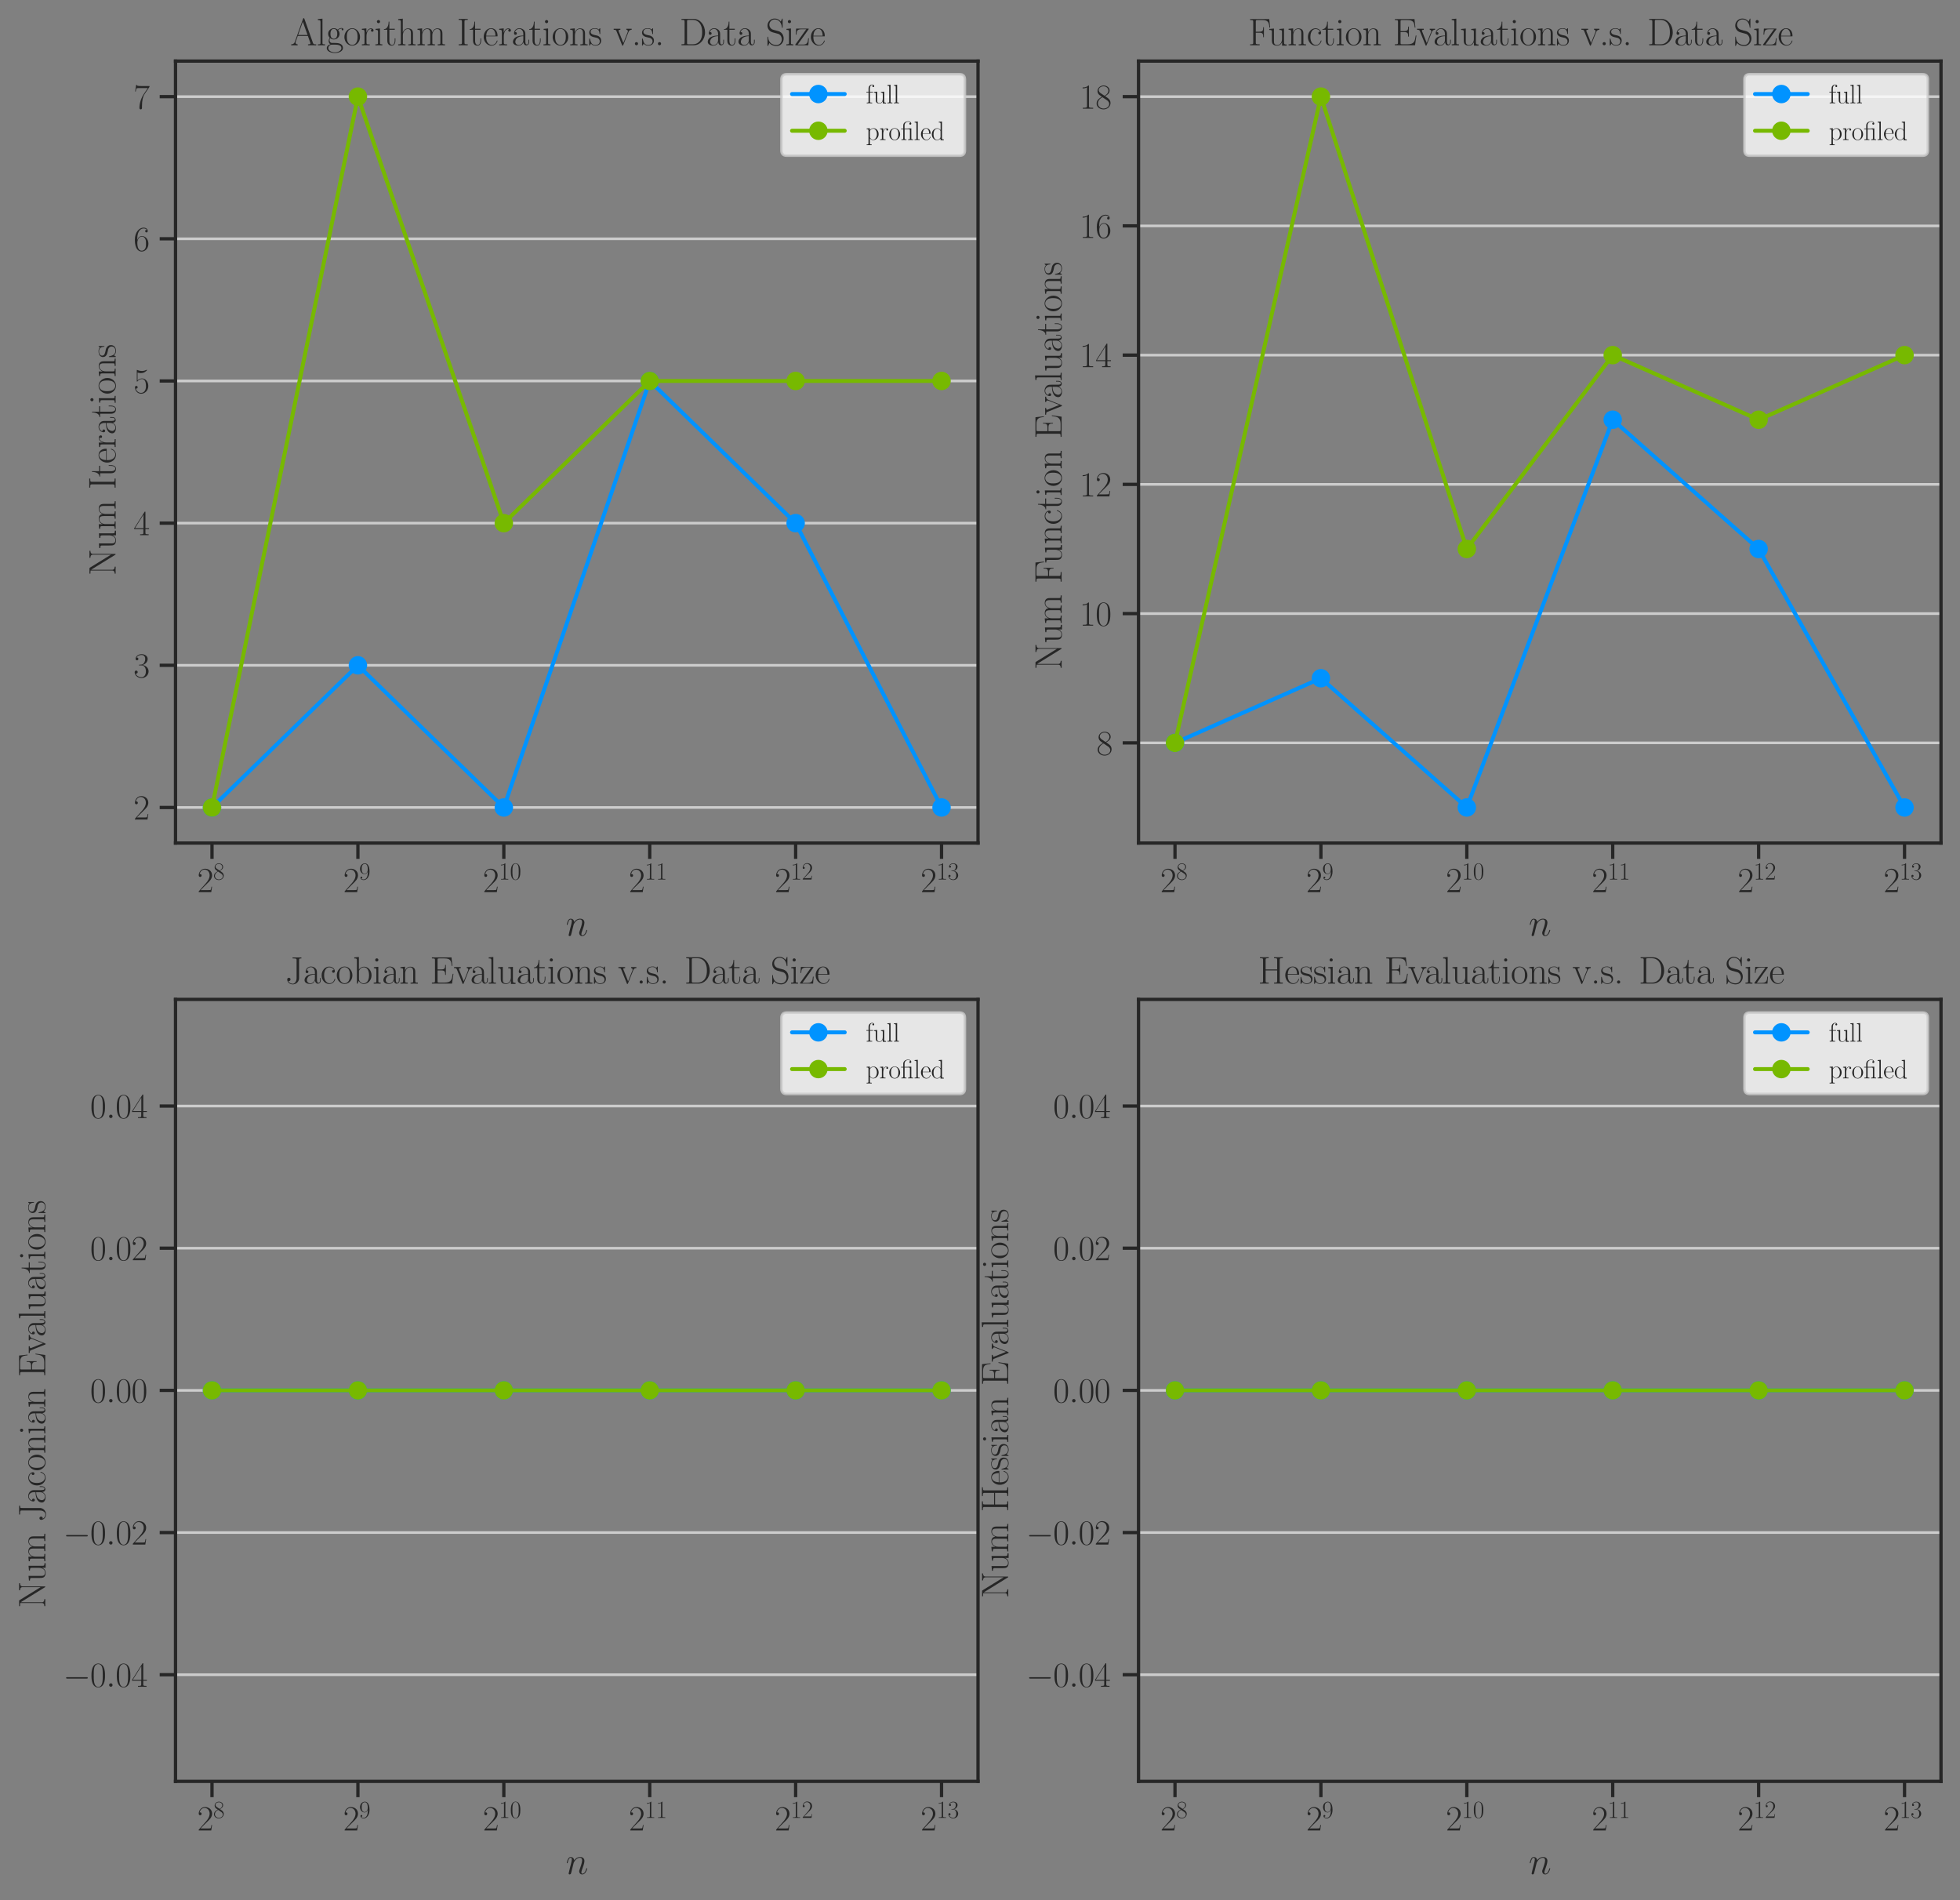 <?xml version="1.0" encoding="utf-8" standalone="no"?>
<!DOCTYPE svg PUBLIC "-//W3C//DTD SVG 1.1//EN"
  "http://www.w3.org/Graphics/SVG/1.1/DTD/svg11.dtd">
<svg height="720.624pt" version="1.1" viewBox="0 0 743.372 720.624" width="743.372pt" xmlns="http://www.w3.org/2000/svg" xmlns:xlink="http://www.w3.org/1999/xlink">
 <rect x="0" y="0" width="743.372" height="720.624" fill="#808080" stroke="none"/>
 <defs>
  <style type="text/css">*{stroke-linecap:butt;stroke-linejoin:round;}</style>
 </defs>
 <g id="figure_1">
  <g id="patch_1">
   <path d="M 0 720.624 
L 743.372 720.624 
L 743.372 0 
L 0 0 
z
" style="fill:none;"/>
  </g>
  <g id="axes_1">
   <g id="patch_2">
    <path d="M 66.572 319.672 
L 370.936 319.672 
L 370.936 23.163 
L 66.572 23.163 
z
" style="fill:none;"/>
   </g>
   <g id="matplotlib.axis_1">
    <g id="xtick_1">
     <g id="line2d_1">
      <defs>
       <path d="M 0 0 
L 0 6 
" id="m0cda3f6f9f" style="stroke:#262626;stroke-width:1.25;"/>
      </defs>
      <g>
       <use style="fill:#262626;stroke:#262626;stroke-width:1.25;" x="80.407" xlink:href="#m0cda3f6f9f" y="319.672"/>
      </g>
     </g>
     <g id="text_1">
      <!-- $\mathdefault{2^{8}}$ -->
      <g style="fill:#262626;" transform="translate(74.822 338.304)scale(0.132 -0.132)">
       <defs>
        <path d="M 2669 989 
L 2554 989 
C 2490 536 2438 459 2413 420 
C 2381 369 1920 369 1830 369 
L 602 369 
C 832 619 1280 1072 1824 1597 
C 2214 1967 2669 2402 2669 3035 
C 2669 3790 2067 4224 1395 4224 
C 691 4224 262 3604 262 3030 
C 262 2780 448 2748 525 2748 
C 589 2748 781 2787 781 3010 
C 781 3207 614 3264 525 3264 
C 486 3264 448 3258 422 3245 
C 544 3790 915 4058 1306 4058 
C 1862 4058 2227 3617 2227 3035 
C 2227 2479 1901 2000 1536 1584 
L 262 146 
L 262 0 
L 2515 0 
L 2669 989 
z
" id="CMR17-32" transform="scale(0.016)"/>
        <path d="M 1741 2264 
C 2144 2467 2554 2773 2554 3263 
C 2554 3841 1990 4179 1472 4179 
C 890 4179 378 3759 378 3180 
C 378 3021 416 2747 666 2505 
C 730 2442 998 2251 1171 2130 
C 883 1983 211 1634 211 934 
C 211 279 838 -128 1459 -128 
C 2144 -128 2720 362 2720 1010 
C 2720 1590 2330 1857 2074 2029 
L 1741 2264 
z
M 902 2822 
C 851 2854 595 3051 595 3351 
C 595 3739 998 4032 1459 4032 
C 1965 4032 2336 3676 2336 3262 
C 2336 2669 1670 2331 1638 2331 
C 1632 2331 1626 2331 1574 2370 
L 902 2822 
z
M 2080 1519 
C 2176 1449 2483 1240 2483 851 
C 2483 381 2010 25 1472 25 
C 890 25 448 438 448 940 
C 448 1443 838 1862 1280 2060 
L 2080 1519 
z
" id="CMR17-38" transform="scale(0.016)"/>
       </defs>
       <use transform="scale(0.996)" xlink:href="#CMR17-32"/>
       <use transform="translate(45.69 36.154)scale(0.697)" xlink:href="#CMR17-38"/>
      </g>
     </g>
    </g>
    <g id="xtick_2">
     <g id="line2d_2">
      <g>
       <use style="fill:#262626;stroke:#262626;stroke-width:1.25;" x="135.746" xlink:href="#m0cda3f6f9f" y="319.672"/>
      </g>
     </g>
     <g id="text_2">
      <!-- $\mathdefault{2^{9}}$ -->
      <g style="fill:#262626;" transform="translate(130.161 338.304)scale(0.132 -0.132)">
       <defs>
        <path d="M 2253 1864 
C 2253 464 1670 31 1190 31 
C 1043 31 685 31 538 294 
C 704 268 826 357 826 518 
C 826 692 685 749 595 749 
C 538 749 365 723 365 506 
C 365 71 742 -128 1203 -128 
C 1939 -128 2688 674 2688 2073 
C 2688 3817 1971 4179 1485 4179 
C 851 4179 243 3628 243 2778 
C 243 1991 762 1408 1414 1408 
C 1952 1408 2189 1903 2253 2112 
L 2253 1864 
z
M 1427 1510 
C 1254 1510 1011 1542 813 1922 
C 678 2169 678 2461 678 2771 
C 678 3146 678 3405 858 3684 
C 947 3817 1114 4032 1485 4032 
C 2240 4032 2240 2885 2240 2632 
C 2240 2182 2035 1510 1427 1510 
z
" id="CMR17-39" transform="scale(0.016)"/>
       </defs>
       <use transform="scale(0.996)" xlink:href="#CMR17-32"/>
       <use transform="translate(45.69 36.154)scale(0.697)" xlink:href="#CMR17-39"/>
      </g>
     </g>
    </g>
    <g id="xtick_3">
     <g id="line2d_3">
      <g>
       <use style="fill:#262626;stroke:#262626;stroke-width:1.25;" x="191.085" xlink:href="#m0cda3f6f9f" y="319.672"/>
      </g>
     </g>
     <g id="text_3">
      <!-- $\mathdefault{2^{10}}$ -->
      <g style="fill:#262626;" transform="translate(183.135 338.304)scale(0.132 -0.132)">
       <defs>
        <path d="M 1702 4058 
C 1702 4192 1696 4192 1606 4192 
C 1357 3916 979 3827 621 3827 
C 602 3827 570 3827 563 3808 
C 557 3795 557 3782 557 3648 
C 755 3648 1088 3686 1344 3839 
L 1344 461 
C 1344 236 1331 160 781 160 
L 589 160 
L 589 0 
C 896 0 1216 0 1523 0 
C 1830 0 2150 0 2458 0 
L 2458 160 
L 2266 160 
C 1715 160 1702 230 1702 458 
L 1702 4058 
z
" id="CMR17-31" transform="scale(0.016)"/>
        <path d="M 2688 2025 
C 2688 2416 2682 3080 2413 3591 
C 2176 4039 1798 4198 1466 4198 
C 1158 4198 768 4058 525 3597 
C 269 3118 243 2524 243 2025 
C 243 1661 250 1106 448 619 
C 723 -39 1216 -128 1466 -128 
C 1760 -128 2208 -7 2470 600 
C 2662 1042 2688 1559 2688 2025 
z
M 1466 -26 
C 1056 -26 813 325 723 812 
C 653 1188 653 1738 653 2096 
C 653 2588 653 2997 736 3387 
C 858 3929 1216 4096 1466 4096 
C 1728 4096 2067 3923 2189 3400 
C 2272 3036 2278 2607 2278 2096 
C 2278 1680 2278 1169 2202 792 
C 2067 95 1690 -26 1466 -26 
z
" id="CMR17-30" transform="scale(0.016)"/>
       </defs>
       <use transform="scale(0.996)" xlink:href="#CMR17-32"/>
       <use transform="translate(45.69 36.154)scale(0.697)" xlink:href="#CMR17-31"/>
       <use transform="translate(77.674 36.154)scale(0.697)" xlink:href="#CMR17-30"/>
      </g>
     </g>
    </g>
    <g id="xtick_4">
     <g id="line2d_4">
      <g>
       <use style="fill:#262626;stroke:#262626;stroke-width:1.25;" x="246.423" xlink:href="#m0cda3f6f9f" y="319.672"/>
      </g>
     </g>
     <g id="text_4">
      <!-- $\mathdefault{2^{11}}$ -->
      <g style="fill:#262626;" transform="translate(238.474 338.304)scale(0.132 -0.132)">
       <use transform="scale(0.996)" xlink:href="#CMR17-32"/>
       <use transform="translate(45.69 36.154)scale(0.697)" xlink:href="#CMR17-31"/>
       <use transform="translate(77.674 36.154)scale(0.697)" xlink:href="#CMR17-31"/>
      </g>
     </g>
    </g>
    <g id="xtick_5">
     <g id="line2d_5">
      <g>
       <use style="fill:#262626;stroke:#262626;stroke-width:1.25;" x="301.762" xlink:href="#m0cda3f6f9f" y="319.672"/>
      </g>
     </g>
     <g id="text_5">
      <!-- $\mathdefault{2^{12}}$ -->
      <g style="fill:#262626;" transform="translate(293.813 338.304)scale(0.132 -0.132)">
       <use transform="scale(0.996)" xlink:href="#CMR17-32"/>
       <use transform="translate(45.69 36.154)scale(0.697)" xlink:href="#CMR17-31"/>
       <use transform="translate(77.674 36.154)scale(0.697)" xlink:href="#CMR17-32"/>
      </g>
     </g>
    </g>
    <g id="xtick_6">
     <g id="line2d_6">
      <g>
       <use style="fill:#262626;stroke:#262626;stroke-width:1.25;" x="357.101" xlink:href="#m0cda3f6f9f" y="319.672"/>
      </g>
     </g>
     <g id="text_6">
      <!-- $\mathdefault{2^{13}}$ -->
      <g style="fill:#262626;" transform="translate(349.151 338.304)scale(0.132 -0.132)">
       <defs>
        <path d="M 1414 2157 
C 1984 2157 2234 1662 2234 1090 
C 2234 320 1824 25 1453 25 
C 1114 25 563 194 390 693 
C 422 680 454 680 486 680 
C 640 680 755 782 755 948 
C 755 1133 614 1216 486 1216 
C 378 1216 211 1165 211 926 
C 211 335 787 -128 1466 -128 
C 2176 -128 2720 430 2720 1085 
C 2720 1707 2208 2157 1600 2227 
C 2086 2328 2554 2756 2554 3329 
C 2554 3820 2048 4179 1472 4179 
C 890 4179 378 3829 378 3329 
C 378 3110 544 3072 627 3072 
C 762 3072 877 3155 877 3321 
C 877 3486 762 3569 627 3569 
C 602 3569 570 3569 544 3557 
C 730 3959 1235 4032 1459 4032 
C 1683 4032 2106 3925 2106 3320 
C 2106 3143 2080 2828 1862 2550 
C 1670 2304 1453 2304 1242 2284 
C 1210 2284 1062 2269 1037 2269 
C 992 2263 966 2257 966 2208 
C 966 2163 973 2157 1101 2157 
L 1414 2157 
z
" id="CMR17-33" transform="scale(0.016)"/>
       </defs>
       <use transform="scale(0.996)" xlink:href="#CMR17-32"/>
       <use transform="translate(45.69 36.154)scale(0.697)" xlink:href="#CMR17-31"/>
       <use transform="translate(77.674 36.154)scale(0.697)" xlink:href="#CMR17-33"/>
      </g>
     </g>
    </g>
    <g id="text_7">
     <!-- $n$ -->
     <g style="fill:#262626;" transform="translate(214.561 354.824)scale(0.144 -0.144)">
      <defs>
       <path d="M 1318 1871 
C 1331 1910 1491 2229 1728 2433 
C 1894 2586 2112 2689 2362 2689 
C 2618 2689 2707 2497 2707 2242 
C 2707 1878 2445 1150 2317 805 
C 2259 651 2227 568 2227 453 
C 2227 166 2426 -64 2733 -64 
C 3328 -64 3552 875 3552 913 
C 3552 945 3526 971 3488 971 
C 3430 971 3424 952 3392 843 
C 3245 319 3002 64 2752 64 
C 2688 64 2586 64 2586 269 
C 2586 429 2656 621 2694 710 
C 2822 1063 3091 1780 3091 2145 
C 3091 2528 2867 2816 2381 2816 
C 1811 2816 1510 2415 1395 2255 
C 1376 2618 1114 2816 832 2816 
C 627 2816 486 2695 378 2478 
C 262 2248 173 1865 173 1839 
C 173 1814 198 1782 243 1782 
C 294 1782 301 1788 339 1935 
C 442 2325 557 2689 813 2689 
C 960 2689 1011 2586 1011 2395 
C 1011 2254 947 2005 902 1807 
L 723 1118 
C 698 996 627 709 595 594 
C 550 428 480 128 480 96 
C 480 6 550 -64 646 -64 
C 723 -64 813 -26 864 70 
C 877 102 934 326 966 453 
L 1107 1028 
L 1318 1871 
z
" id="CMMI12-6e" transform="scale(0.016)"/>
      </defs>
      <use transform="scale(0.996)" xlink:href="#CMMI12-6e"/>
     </g>
    </g>
   </g>
   <g id="matplotlib.axis_2">
    <g id="ytick_1">
     <g id="line2d_7">
      <path clip-path="url(#p4b269739d4)" d="M 66.572 306.194 
L 370.936 306.194 
" style="fill:none;stroke:#cccccc;stroke-linecap:round;"/>
     </g>
     <g id="line2d_8">
      <defs>
       <path d="M 0 0 
L -6 0 
" id="m268b813e72" style="stroke:#262626;stroke-width:1.25;"/>
      </defs>
      <g>
       <use style="fill:#262626;stroke:#262626;stroke-width:1.25;" x="66.572" xlink:href="#m268b813e72" y="306.194"/>
      </g>
     </g>
     <g id="text_8">
      <!-- $\mathdefault{2}$ -->
      <g style="fill:#262626;" transform="translate(50.634 310.76)scale(0.132 -0.132)">
       <use transform="scale(0.996)" xlink:href="#CMR17-32"/>
      </g>
     </g>
    </g>
    <g id="ytick_2">
     <g id="line2d_9">
      <path clip-path="url(#p4b269739d4)" d="M 66.572 252.283 
L 370.936 252.283 
" style="fill:none;stroke:#cccccc;stroke-linecap:round;"/>
     </g>
     <g id="line2d_10">
      <g>
       <use style="fill:#262626;stroke:#262626;stroke-width:1.25;" x="66.572" xlink:href="#m268b813e72" y="252.283"/>
      </g>
     </g>
     <g id="text_9">
      <!-- $\mathdefault{3}$ -->
      <g style="fill:#262626;" transform="translate(50.634 256.849)scale(0.132 -0.132)">
       <use transform="scale(0.996)" xlink:href="#CMR17-33"/>
      </g>
     </g>
    </g>
    <g id="ytick_3">
     <g id="line2d_11">
      <path clip-path="url(#p4b269739d4)" d="M 66.572 198.373 
L 370.936 198.373 
" style="fill:none;stroke:#cccccc;stroke-linecap:round;"/>
     </g>
     <g id="line2d_12">
      <g>
       <use style="fill:#262626;stroke:#262626;stroke-width:1.25;" x="66.572" xlink:href="#m268b813e72" y="198.373"/>
      </g>
     </g>
     <g id="text_10">
      <!-- $\mathdefault{4}$ -->
      <g style="fill:#262626;" transform="translate(50.634 202.939)scale(0.132 -0.132)">
       <defs>
        <path d="M 2150 4122 
C 2150 4256 2144 4256 2029 4256 
L 128 1254 
L 128 1088 
L 1779 1088 
L 1779 457 
C 1779 224 1766 160 1318 160 
L 1197 160 
L 1197 0 
C 1402 0 1747 0 1965 0 
C 2182 0 2528 0 2733 0 
L 2733 160 
L 2611 160 
C 2163 160 2150 224 2150 457 
L 2150 1088 
L 2803 1088 
L 2803 1254 
L 2150 1254 
L 2150 4122 
z
M 1798 3703 
L 1798 1254 
L 256 1254 
L 1798 3703 
z
" id="CMR17-34" transform="scale(0.016)"/>
       </defs>
       <use transform="scale(0.996)" xlink:href="#CMR17-34"/>
      </g>
     </g>
    </g>
    <g id="ytick_4">
     <g id="line2d_13">
      <path clip-path="url(#p4b269739d4)" d="M 66.572 144.462 
L 370.936 144.462 
" style="fill:none;stroke:#cccccc;stroke-linecap:round;"/>
     </g>
     <g id="line2d_14">
      <g>
       <use style="fill:#262626;stroke:#262626;stroke-width:1.25;" x="66.572" xlink:href="#m268b813e72" y="144.462"/>
      </g>
     </g>
     <g id="text_11">
      <!-- $\mathdefault{5}$ -->
      <g style="fill:#262626;" transform="translate(50.634 149.028)scale(0.132 -0.132)">
       <defs>
        <path d="M 730 3692 
C 794 3666 1056 3584 1325 3584 
C 1920 3584 2246 3911 2432 4100 
C 2432 4157 2432 4192 2394 4192 
C 2387 4192 2374 4192 2323 4163 
C 2099 4058 1837 3973 1517 3973 
C 1325 3973 1037 3999 723 4139 
C 653 4171 640 4171 634 4171 
C 602 4171 595 4164 595 4037 
L 595 2203 
C 595 2089 595 2057 659 2057 
C 691 2057 704 2070 736 2114 
C 941 2401 1222 2522 1542 2522 
C 1766 2522 2246 2382 2246 1289 
C 2246 1085 2246 715 2054 421 
C 1894 159 1645 25 1370 25 
C 947 25 518 320 403 814 
C 429 807 480 795 506 795 
C 589 795 749 840 749 1038 
C 749 1210 627 1280 506 1280 
C 358 1280 262 1190 262 1011 
C 262 454 704 -128 1382 -128 
C 2042 -128 2669 440 2669 1264 
C 2669 2030 2170 2624 1549 2624 
C 1222 2624 947 2503 730 2274 
L 730 3692 
z
" id="CMR17-35" transform="scale(0.016)"/>
       </defs>
       <use transform="scale(0.996)" xlink:href="#CMR17-35"/>
      </g>
     </g>
    </g>
    <g id="ytick_5">
     <g id="line2d_15">
      <path clip-path="url(#p4b269739d4)" d="M 66.572 90.551 
L 370.936 90.551 
" style="fill:none;stroke:#cccccc;stroke-linecap:round;"/>
     </g>
     <g id="line2d_16">
      <g>
       <use style="fill:#262626;stroke:#262626;stroke-width:1.25;" x="66.572" xlink:href="#m268b813e72" y="90.551"/>
      </g>
     </g>
     <g id="text_12">
      <!-- $\mathdefault{6}$ -->
      <g style="fill:#262626;" transform="translate(50.634 95.117)scale(0.132 -0.132)">
       <defs>
        <path d="M 678 2176 
C 678 3690 1395 4032 1811 4032 
C 1946 4032 2272 4009 2400 3776 
C 2298 3776 2106 3776 2106 3553 
C 2106 3381 2246 3323 2336 3323 
C 2394 3323 2566 3348 2566 3560 
C 2566 3954 2246 4179 1805 4179 
C 1043 4179 243 3390 243 1984 
C 243 253 966 -128 1478 -128 
C 2099 -128 2688 427 2688 1283 
C 2688 2081 2170 2662 1517 2662 
C 1126 2662 838 2407 678 1960 
L 678 2176 
z
M 1478 25 
C 691 25 691 1200 691 1436 
C 691 1896 909 2560 1504 2560 
C 1613 2560 1926 2560 2138 2120 
C 2253 1870 2253 1609 2253 1289 
C 2253 944 2253 690 2118 434 
C 1978 171 1773 25 1478 25 
z
" id="CMR17-36" transform="scale(0.016)"/>
       </defs>
       <use transform="scale(0.996)" xlink:href="#CMR17-36"/>
      </g>
     </g>
    </g>
    <g id="ytick_6">
     <g id="line2d_17">
      <path clip-path="url(#p4b269739d4)" d="M 66.572 36.64 
L 370.936 36.64 
" style="fill:none;stroke:#cccccc;stroke-linecap:round;"/>
     </g>
     <g id="line2d_18">
      <g>
       <use style="fill:#262626;stroke:#262626;stroke-width:1.25;" x="66.572" xlink:href="#m268b813e72" y="36.64"/>
      </g>
     </g>
     <g id="text_13">
      <!-- $\mathdefault{7}$ -->
      <g style="fill:#262626;" transform="translate(50.634 41.207)scale(0.132 -0.132)">
       <defs>
        <path d="M 2886 3941 
L 2886 4081 
L 1382 4081 
C 634 4081 621 4165 595 4288 
L 480 4288 
L 294 3094 
L 410 3094 
C 429 3215 474 3540 550 3661 
C 589 3712 1062 3712 1171 3712 
L 2579 3712 
L 1869 2661 
C 1395 1954 1069 999 1069 165 
C 1069 89 1069 -128 1299 -128 
C 1530 -128 1530 89 1530 171 
L 1530 465 
C 1530 1508 1709 2196 2003 2636 
L 2886 3941 
z
" id="CMR17-37" transform="scale(0.016)"/>
       </defs>
       <use transform="scale(0.996)" xlink:href="#CMR17-37"/>
      </g>
     </g>
    </g>
    <g id="text_14">
     <!-- Num Iterations -->
     <g style="fill:#262626;" transform="translate(43.844 218.275)rotate(-90)scale(0.144 -0.144)">
      <defs>
       <path d="M 1312 4250 
C 1267 4320 1261 4320 1139 4320 
L 326 4320 
L 326 4160 
L 448 4160 
C 704 4160 819 4129 838 4122 
L 838 610 
C 838 451 838 153 326 153 
L 326 -13 
C 474 0 742 0 902 0 
C 1062 0 1331 0 1478 -13 
L 1478 153 
C 966 153 966 451 966 610 
L 966 4033 
C 1011 3995 1011 3982 1056 3919 
L 3430 76 
C 3475 0 3494 0 3526 0 
C 3590 0 3590 19 3590 139 
L 3590 3705 
C 3590 3863 3590 4160 4102 4160 
L 4102 4326 
C 3955 4320 3686 4320 3526 4320 
C 3366 4320 3098 4320 2950 4326 
L 2950 4160 
C 3462 4160 3462 3862 3462 3703 
L 3462 763 
L 1312 4250 
z
" id="CMR17-4e" transform="scale(0.016)"/>
       <path d="M 1882 2693 
L 1882 2528 
C 2259 2528 2317 2489 2317 2186 
L 2317 1032 
C 2317 500 2029 38 1555 38 
C 1030 38 986 348 986 678 
L 986 2763 
L 211 2693 
L 211 2528 
C 467 2528 640 2528 646 2274 
L 646 1058 
C 646 633 646 361 813 183 
C 896 101 1056 -64 1517 -64 
C 2061 -64 2272 377 2323 506 
L 2330 506 
L 2330 -63 
L 3091 -63 
L 3091 128 
C 2714 128 2656 166 2656 473 
L 2656 2763 
L 1882 2693 
z
" id="CMR17-75" transform="scale(0.016)"/>
       <path d="M 4326 1933 
C 4326 2252 4269 2790 3507 2790 
C 3072 2790 2771 2496 2656 2151 
L 2650 2151 
C 2573 2676 2195 2790 1837 2790 
C 1331 2790 1069 2400 973 2144 
L 966 2144 
L 966 2790 
L 211 2720 
L 211 2554 
C 589 2554 646 2515 646 2208 
L 646 428 
C 646 184 621 153 211 153 
L 211 -13 
C 365 0 646 0 813 0 
C 979 0 1267 0 1421 -13 
L 1421 153 
C 1011 153 986 178 986 428 
L 986 1658 
C 986 2247 1344 2688 1792 2688 
C 2266 2688 2317 2266 2317 1958 
L 2317 428 
C 2317 184 2291 153 1882 153 
L 1882 -13 
C 2035 0 2317 0 2483 0 
C 2650 0 2938 0 3091 -13 
L 3091 153 
C 2682 153 2656 178 2656 428 
L 2656 1658 
C 2656 2247 3014 2688 3462 2688 
C 3936 2688 3987 2266 3987 1958 
L 3987 428 
C 3987 184 3962 153 3552 153 
L 3552 -13 
C 3706 0 3987 0 4154 0 
C 4320 0 4608 0 4762 -13 
L 4762 153 
C 4352 153 4326 178 4326 428 
L 4326 1933 
z
" id="CMR17-6d" transform="scale(0.016)"/>
       <path d="M 1261 3905 
C 1261 4192 1338 4192 1798 4192 
L 1798 4352 
C 1594 4352 1267 4352 1050 4352 
C 832 4352 506 4352 301 4352 
L 301 4192 
C 762 4192 838 4192 838 3905 
L 838 447 
C 838 160 762 160 301 160 
L 301 0 
C 506 0 832 0 1050 0 
C 1267 0 1594 0 1798 0 
L 1798 160 
C 1338 160 1261 160 1261 447 
L 1261 3905 
z
" id="CMR17-49" transform="scale(0.016)"/>
       <path d="M 966 2560 
L 1862 2560 
L 1862 2725 
L 966 2725 
L 966 3904 
L 851 3904 
C 838 3245 614 2668 70 2668 
L 70 2560 
L 627 2560 
L 627 771 
C 627 650 627 -64 1370 -64 
C 1747 -64 1965 306 1965 777 
L 1965 1140 
L 1850 1140 
L 1850 783 
C 1850 344 1677 51 1408 51 
C 1222 51 966 178 966 758 
L 966 2560 
z
" id="CMR17-74" transform="scale(0.016)"/>
       <path d="M 2438 1472 
C 2464 1498 2464 1511 2464 1576 
C 2464 2238 2118 2816 1389 2816 
C 710 2816 173 2169 173 1383 
C 173 551 781 -64 1459 -64 
C 2176 -64 2458 607 2458 740 
C 2458 784 2419 784 2406 784 
C 2362 784 2355 771 2330 696 
C 2189 265 1837 51 1504 51 
C 1229 51 954 203 781 480 
C 582 803 582 1176 582 1472 
L 2438 1472 
z
M 589 1568 
C 634 2505 1126 2714 1382 2714 
C 1818 2714 2112 2297 2118 1568 
L 589 1568 
z
" id="CMR17-65" transform="scale(0.016)"/>
       <path d="M 960 1497 
C 960 2112 1222 2688 1702 2688 
C 1747 2688 1792 2682 1837 2662 
C 1837 2662 1696 2617 1696 2452 
C 1696 2298 1818 2234 1914 2234 
C 1990 2234 2131 2279 2131 2458 
C 2131 2663 1926 2790 1709 2790 
C 1222 2790 1011 2317 947 2093 
L 941 2093 
L 941 2790 
L 198 2720 
L 198 2554 
C 576 2554 634 2515 634 2208 
L 634 428 
C 634 184 608 153 198 153 
L 198 -13 
C 352 0 646 0 813 0 
C 998 0 1325 0 1498 -13 
L 1498 153 
C 1037 153 960 153 960 440 
L 960 1497 
z
" id="CMR17-72" transform="scale(0.016)"/>
       <path d="M 2304 1653 
C 2304 2072 2304 2294 2035 2543 
C 1798 2752 1523 2816 1306 2816 
C 800 2816 435 2407 435 1971 
C 435 1728 627 1728 666 1728 
C 749 1728 896 1778 896 1954 
C 896 2112 774 2181 666 2181 
C 640 2181 608 2174 589 2168 
C 723 2592 1069 2714 1293 2714 
C 1613 2714 1965 2429 1965 1885 
L 1965 1600 
C 1587 1600 1133 1549 774 1357 
C 371 1133 256 813 256 570 
C 256 77 832 -64 1171 -64 
C 1523 -64 1850 139 1990 511 
C 2003 233 2182 -18 2464 -18 
C 2598 -18 2938 70 2938 567 
L 2938 920 
L 2822 920 
L 2822 562 
C 2822 178 2650 128 2566 128 
C 2304 128 2304 458 2304 738 
L 2304 1653 
z
M 1965 870 
C 1965 317 1568 38 1216 38 
C 896 38 646 275 646 570 
C 646 761 730 1100 1101 1305 
C 1408 1478 1760 1504 1965 1504 
L 1965 870 
z
" id="CMR17-61" transform="scale(0.016)"/>
       <path d="M 992 3909 
C 992 4049 877 4170 730 4170 
C 589 4170 467 4056 467 3909 
C 467 3769 582 3648 730 3648 
C 870 3648 992 3763 992 3909 
z
M 243 2706 
L 243 2541 
C 602 2541 653 2502 653 2197 
L 653 427 
C 653 184 627 153 218 153 
L 218 -13 
C 371 0 646 0 806 0 
C 960 0 1222 0 1370 -13 
L 1370 153 
C 992 153 979 191 979 420 
L 979 2776 
L 243 2706 
z
" id="CMR17-69" transform="scale(0.016)"/>
       <path d="M 2758 1356 
C 2758 2176 2163 2816 1466 2816 
C 768 2816 173 2176 173 1356 
C 173 551 768 -64 1466 -64 
C 2163 -64 2758 551 2758 1356 
z
M 1466 51 
C 1165 51 909 230 762 480 
C 602 767 582 1126 582 1408 
C 582 1677 595 2010 762 2298 
C 890 2509 1139 2714 1466 2714 
C 1754 2714 1997 2554 2150 2330 
C 2349 2029 2349 1607 2349 1408 
C 2349 1158 2336 775 2163 467 
C 1984 173 1709 51 1466 51 
z
" id="CMR17-6f" transform="scale(0.016)"/>
       <path d="M 2656 1933 
C 2656 2259 2592 2790 1837 2790 
C 1331 2790 1069 2400 973 2144 
L 966 2144 
L 966 2790 
L 211 2720 
L 211 2554 
C 589 2554 646 2515 646 2208 
L 646 428 
C 646 184 621 153 211 153 
L 211 -13 
C 365 0 646 0 813 0 
C 979 0 1267 0 1421 -13 
L 1421 153 
C 1011 153 986 178 986 428 
L 986 1658 
C 986 2247 1344 2688 1792 2688 
C 2266 2688 2317 2266 2317 1958 
L 2317 428 
C 2317 184 2291 153 1882 153 
L 1882 -13 
C 2035 0 2317 0 2483 0 
C 2650 0 2938 0 3091 -13 
L 3091 153 
C 2682 153 2656 178 2656 428 
L 2656 1933 
z
" id="CMR17-6e" transform="scale(0.016)"/>
       <path d="M 1978 2697 
C 1978 2813 1971 2819 1933 2819 
C 1907 2819 1901 2813 1824 2717 
C 1805 2691 1747 2626 1728 2601 
C 1523 2819 1235 2819 1126 2819 
C 416 2819 160 2447 160 2076 
C 160 1498 813 1365 998 1325 
C 1402 1243 1542 1217 1677 1101 
C 1760 1025 1901 884 1901 654 
C 1901 384 1747 38 1158 38 
C 602 38 403 460 288 1021 
C 269 1110 269 1117 218 1117 
C 166 1117 160 1110 160 983 
L 160 63 
C 160 -51 166 -58 205 -58 
C 237 -58 243 -51 275 0 
C 314 57 410 211 448 276 
C 576 103 800 -64 1158 -64 
C 1792 -64 2131 283 2131 784 
C 2131 1112 1958 1285 1875 1362 
C 1683 1561 1459 1606 1190 1657 
C 838 1735 390 1825 390 2217 
C 390 2383 480 2737 1126 2737 
C 1811 2737 1850 2094 1862 1888 
C 1869 1856 1901 1849 1920 1849 
C 1978 1849 1978 1869 1978 1978 
L 1978 2697 
z
" id="CMR17-73" transform="scale(0.016)"/>
      </defs>
      <use transform="scale(0.996)" xlink:href="#CMR17-4e"/>
      <use transform="translate(69.072 0)scale(0.996)" xlink:href="#CMR17-75"/>
      <use transform="translate(119.968 0)scale(0.996)" xlink:href="#CMR17-6d"/>
      <use transform="translate(226.963 0)scale(0.996)" xlink:href="#CMR17-49"/>
      <use transform="translate(259.602 0)scale(0.996)" xlink:href="#CMR17-74"/>
      <use transform="translate(294.883 0)scale(0.996)" xlink:href="#CMR17-65"/>
      <use transform="translate(335.368 0)scale(0.996)" xlink:href="#CMR17-72"/>
      <use transform="translate(370.649 0)scale(0.996)" xlink:href="#CMR17-61"/>
      <use transform="translate(416.339 0)scale(0.996)" xlink:href="#CMR17-74"/>
      <use transform="translate(451.62 0)scale(0.996)" xlink:href="#CMR17-69"/>
      <use transform="translate(476.491 0)scale(0.996)" xlink:href="#CMR17-6f"/>
      <use transform="translate(522.182 0)scale(0.996)" xlink:href="#CMR17-6e"/>
      <use transform="translate(573.077 0)scale(0.996)" xlink:href="#CMR17-73"/>
     </g>
    </g>
   </g>
   <g id="line2d_19">
    <path clip-path="url(#p4b269739d4)" d="M 80.407 306.194 
L 135.746 252.283 
L 191.085 306.194 
L 246.423 144.462 
L 301.762 198.373 
L 357.101 306.194 
" style="fill:none;stroke:#0093ff;stroke-linecap:round;stroke-width:1.5;"/>
    <defs>
     <path d="M 0 3 
C 0.796 3 1.559 2.684 2.121 2.121 
C 2.684 1.559 3 0.796 3 0 
C 3 -0.796 2.684 -1.559 2.121 -2.121 
C 1.559 -2.684 0.796 -3 0 -3 
C -0.796 -3 -1.559 -2.684 -2.121 -2.121 
C -2.684 -1.559 -3 -0.796 -3 0 
C -3 0.796 -2.684 1.559 -2.121 2.121 
C -1.559 2.684 -0.796 3 0 3 
z
" id="m2f94c343e3" style="stroke:#0093ff;"/>
    </defs>
    <g clip-path="url(#p4b269739d4)">
     <use style="fill:#0093ff;stroke:#0093ff;" x="80.407" xlink:href="#m2f94c343e3" y="306.194"/>
     <use style="fill:#0093ff;stroke:#0093ff;" x="135.746" xlink:href="#m2f94c343e3" y="252.283"/>
     <use style="fill:#0093ff;stroke:#0093ff;" x="191.085" xlink:href="#m2f94c343e3" y="306.194"/>
     <use style="fill:#0093ff;stroke:#0093ff;" x="246.423" xlink:href="#m2f94c343e3" y="144.462"/>
     <use style="fill:#0093ff;stroke:#0093ff;" x="301.762" xlink:href="#m2f94c343e3" y="198.373"/>
     <use style="fill:#0093ff;stroke:#0093ff;" x="357.101" xlink:href="#m2f94c343e3" y="306.194"/>
    </g>
   </g>
   <g id="line2d_20">
    <path clip-path="url(#p4b269739d4)" d="M 80.407 306.194 
L 135.746 36.64 
L 191.085 198.373 
L 246.423 144.462 
L 301.762 144.462 
L 357.101 144.462 
" style="fill:none;stroke:#77b900;stroke-linecap:round;stroke-width:1.5;"/>
    <defs>
     <path d="M 0 3 
C 0.796 3 1.559 2.684 2.121 2.121 
C 2.684 1.559 3 0.796 3 0 
C 3 -0.796 2.684 -1.559 2.121 -2.121 
C 1.559 -2.684 0.796 -3 0 -3 
C -0.796 -3 -1.559 -2.684 -2.121 -2.121 
C -2.684 -1.559 -3 -0.796 -3 0 
C -3 0.796 -2.684 1.559 -2.121 2.121 
C -1.559 2.684 -0.796 3 0 3 
z
" id="mc12f0cf305" style="stroke:#77b900;"/>
    </defs>
    <g clip-path="url(#p4b269739d4)">
     <use style="fill:#77b900;stroke:#77b900;" x="80.407" xlink:href="#mc12f0cf305" y="306.194"/>
     <use style="fill:#77b900;stroke:#77b900;" x="135.746" xlink:href="#mc12f0cf305" y="36.64"/>
     <use style="fill:#77b900;stroke:#77b900;" x="191.085" xlink:href="#mc12f0cf305" y="198.373"/>
     <use style="fill:#77b900;stroke:#77b900;" x="246.423" xlink:href="#mc12f0cf305" y="144.462"/>
     <use style="fill:#77b900;stroke:#77b900;" x="301.762" xlink:href="#mc12f0cf305" y="144.462"/>
     <use style="fill:#77b900;stroke:#77b900;" x="357.101" xlink:href="#mc12f0cf305" y="144.462"/>
    </g>
   </g>
   <g id="patch_3">
    <path d="M 66.572 319.672 
L 66.572 23.163 
" style="fill:none;stroke:#262626;stroke-linecap:square;stroke-linejoin:miter;stroke-width:1.25;"/>
   </g>
   <g id="patch_4">
    <path d="M 370.936 319.672 
L 370.936 23.163 
" style="fill:none;stroke:#262626;stroke-linecap:square;stroke-linejoin:miter;stroke-width:1.25;"/>
   </g>
   <g id="patch_5">
    <path d="M 66.572 319.672 
L 370.936 319.672 
" style="fill:none;stroke:#262626;stroke-linecap:square;stroke-linejoin:miter;stroke-width:1.25;"/>
   </g>
   <g id="patch_6">
    <path d="M 66.572 23.163 
L 370.936 23.163 
" style="fill:none;stroke:#262626;stroke-linecap:square;stroke-linejoin:miter;stroke-width:1.25;"/>
   </g>
   <g id="text_15">
    <!-- Algorithm Iterations v.s. Data Size -->
    <g style="fill:#262626;" transform="translate(110.109 17.163)scale(0.144 -0.144)">
     <defs>
      <path d="M 2323 4378 
C 2291 4461 2278 4480 2214 4480 
C 2150 4480 2138 4461 2106 4378 
L 749 566 
C 627 223 371 153 147 153 
L 147 -13 
C 262 0 518 0 640 0 
C 800 0 1056 0 1210 -13 
L 1210 153 
C 909 153 864 361 864 439 
C 864 497 877 530 890 569 
L 1229 1536 
L 2906 1536 
L 3290 442 
C 3322 365 3322 352 3322 327 
C 3322 153 3046 153 2925 153 
L 2925 0 
C 3110 0 3443 0 3642 0 
C 3808 0 4128 0 4282 -13 
L 4282 153 
C 3942 153 3827 153 3744 387 
L 2323 4378 
z
M 2067 3893 
L 2848 1702 
L 1286 1702 
L 2067 3893 
z
" id="CMR17-41" transform="scale(0.016)"/>
      <path d="M 979 4396 
L 218 4326 
L 218 4160 
C 595 4160 653 4122 653 3817 
L 653 426 
C 653 184 627 153 218 153 
L 218 -13 
C 371 0 653 0 813 0 
C 979 0 1261 0 1414 -13 
L 1414 153 
C 1005 153 979 178 979 426 
L 979 4396 
z
" id="CMR17-6c" transform="scale(0.016)"/>
      <path d="M 710 1164 
C 832 1068 1043 960 1299 960 
C 1805 960 2240 1357 2240 1888 
C 2240 2054 2189 2310 1997 2509 
C 2176 2692 2438 2752 2586 2752 
C 2611 2752 2650 2752 2682 2734 
C 2656 2728 2598 2703 2598 2605 
C 2598 2527 2656 2471 2739 2471 
C 2835 2471 2886 2533 2886 2614 
C 2886 2731 2790 2854 2586 2854 
C 2330 2854 2106 2738 1926 2580 
C 1734 2753 1504 2816 1299 2816 
C 794 2816 358 2419 358 1888 
C 358 1522 570 1292 634 1228 
C 442 1004 442 743 442 711 
C 442 545 506 302 723 168 
C 390 85 128 -169 128 -486 
C 128 -943 736 -1280 1466 -1280 
C 2170 -1280 2803 -956 2803 -479 
C 2803 384 1856 384 1363 384 
C 1216 384 954 384 922 391 
C 723 423 589 602 589 826 
C 589 883 589 1024 710 1164 
z
M 1299 1068 
C 736 1068 736 1760 736 1889 
C 736 2016 736 2708 1299 2708 
C 1862 2708 1862 2016 1862 1889 
C 1862 1760 1862 1068 1299 1068 
z
M 1466 -1171 
C 826 -1171 384 -835 384 -486 
C 384 -289 493 -105 634 -4 
C 794 104 858 104 1293 104 
C 1818 104 2547 104 2547 -486 
C 2547 -835 2106 -1171 1466 -1171 
z
" id="CMR17-67" transform="scale(0.016)"/>
      <path d="M 2656 1933 
C 2656 2259 2592 2790 1837 2790 
C 1312 2790 1056 2368 979 2157 
L 973 2157 
L 973 4396 
L 211 4326 
L 211 4160 
C 589 4160 646 4122 646 3817 
L 646 426 
C 646 184 621 153 211 153 
L 211 -13 
C 365 0 646 0 813 0 
C 979 0 1267 0 1421 -13 
L 1421 153 
C 1011 153 986 178 986 428 
L 986 1658 
C 986 2247 1344 2688 1792 2688 
C 2266 2688 2317 2266 2317 1958 
L 2317 428 
C 2317 184 2291 153 1882 153 
L 1882 -13 
C 2035 0 2317 0 2483 0 
C 2650 0 2938 0 3091 -13 
L 3091 153 
C 2682 153 2656 178 2656 428 
L 2656 1933 
z
" id="CMR17-68" transform="scale(0.016)"/>
      <path d="M 2502 2163 
C 2560 2304 2662 2560 3034 2560 
L 3034 2726 
C 2912 2726 2752 2726 2630 2726 
C 2496 2726 2285 2726 2157 2732 
L 2157 2566 
C 2317 2553 2406 2477 2406 2311 
C 2406 2253 2406 2240 2368 2151 
L 1664 377 
L 902 2286 
C 864 2369 864 2381 864 2407 
C 864 2560 1075 2560 1171 2560 
L 1171 2732 
C 1018 2726 736 2726 576 2726 
C 403 2726 205 2726 64 2732 
L 64 2560 
C 307 2560 442 2560 518 2362 
L 1446 44 
C 1485 -51 1491 -64 1549 -64 
C 1606 -64 1613 -51 1651 44 
L 2502 2163 
z
" id="CMR17-76" transform="scale(0.016)"/>
      <path d="M 1062 261 
C 1062 420 934 522 800 522 
C 672 522 538 420 538 261 
C 538 102 666 0 800 0 
C 928 0 1062 102 1062 261 
z
" id="CMR17-2e" transform="scale(0.016)"/>
      <path d="M 333 4352 
L 333 4186 
C 774 4186 845 4186 845 3900 
L 845 452 
C 845 166 774 166 333 166 
L 333 0 
L 2368 0 
C 3398 0 4224 943 4224 2141 
C 4224 3346 3411 4352 2368 4352 
L 333 4352 
z
M 1523 166 
C 1267 166 1254 197 1254 414 
L 1254 3938 
C 1254 4155 1267 4186 1523 4186 
L 2240 4186 
C 2771 4186 3750 3874 3750 2141 
C 3750 1242 3488 879 3366 707 
C 3213 510 2848 166 2240 166 
L 1523 166 
z
" id="CMR17-44" transform="scale(0.016)"/>
      <path d="M 2803 4290 
C 2803 4404 2797 4411 2758 4411 
C 2720 4411 2707 4385 2682 4328 
L 2490 3907 
C 2246 4257 1875 4416 1472 4416 
C 819 4416 294 3901 294 3253 
C 294 3056 339 2776 557 2510 
C 794 2218 1018 2167 1530 2033 
C 1722 1982 2042 1899 2106 1874 
C 2470 1722 2662 1341 2662 985 
C 2662 527 2336 38 1779 38 
C 1094 38 454 419 410 1311 
C 403 1413 397 1419 352 1419 
C 301 1419 294 1413 294 1285 
L 294 -1 
C 294 -115 301 -122 339 -122 
C 384 -122 397 -90 486 108 
C 493 127 493 140 614 381 
C 934 -39 1472 -128 1779 -128 
C 2477 -128 2970 451 2970 1124 
C 2970 1454 2848 1708 2778 1823 
C 2509 2230 2221 2306 1914 2382 
C 1869 2402 1856 2402 1498 2490 
C 1152 2579 1005 2624 845 2796 
C 666 2992 602 3196 602 3399 
C 602 3812 934 4263 1478 4263 
C 2157 4263 2579 3786 2675 2993 
C 2694 2878 2701 2872 2746 2872 
C 2803 2872 2803 2891 2803 2999 
L 2803 4290 
z
" id="CMR17-53" transform="scale(0.016)"/>
      <path d="M 2310 2605 
C 2362 2670 2362 2682 2362 2695 
C 2362 2752 2336 2752 2221 2752 
L 275 2752 
L 211 1760 
L 326 1760 
C 371 2381 442 2650 1178 2650 
L 1958 2650 
L 128 96 
C 128 0 134 0 269 0 
L 2291 0 
L 2381 1152 
L 2266 1152 
C 2214 442 2131 115 1350 115 
L 531 115 
L 2310 2605 
z
" id="CMR17-7a" transform="scale(0.016)"/>
     </defs>
     <use transform="scale(0.996)" xlink:href="#CMR17-41"/>
     <use transform="translate(69.072 0)scale(0.996)" xlink:href="#CMR17-6c"/>
     <use transform="translate(93.943 0)scale(0.996)" xlink:href="#CMR17-67"/>
     <use transform="translate(139.634 0)scale(0.996)" xlink:href="#CMR17-6f"/>
     <use transform="translate(185.324 0)scale(0.996)" xlink:href="#CMR17-72"/>
     <use transform="translate(220.605 0)scale(0.996)" xlink:href="#CMR17-69"/>
     <use transform="translate(245.476 0)scale(0.996)" xlink:href="#CMR17-74"/>
     <use transform="translate(280.757 0)scale(0.996)" xlink:href="#CMR17-68"/>
     <use transform="translate(331.652 0)scale(0.996)" xlink:href="#CMR17-6d"/>
     <use transform="translate(438.648 0)scale(0.996)" xlink:href="#CMR17-49"/>
     <use transform="translate(471.286 0)scale(0.996)" xlink:href="#CMR17-74"/>
     <use transform="translate(506.567 0)scale(0.996)" xlink:href="#CMR17-65"/>
     <use transform="translate(547.053 0)scale(0.996)" xlink:href="#CMR17-72"/>
     <use transform="translate(582.334 0)scale(0.996)" xlink:href="#CMR17-61"/>
     <use transform="translate(628.024 0)scale(0.996)" xlink:href="#CMR17-74"/>
     <use transform="translate(663.305 0)scale(0.996)" xlink:href="#CMR17-69"/>
     <use transform="translate(688.176 0)scale(0.996)" xlink:href="#CMR17-6f"/>
     <use transform="translate(733.866 0)scale(0.996)" xlink:href="#CMR17-6e"/>
     <use transform="translate(784.762 0)scale(0.996)" xlink:href="#CMR17-73"/>
     <use transform="translate(850.639 0)scale(0.996)" xlink:href="#CMR17-76"/>
     <use transform="translate(898.932 0)scale(0.996)" xlink:href="#CMR17-2e"/>
     <use transform="translate(923.803 0)scale(0.996)" xlink:href="#CMR17-73"/>
     <use transform="translate(959.604 0)scale(0.996)" xlink:href="#CMR17-2e"/>
     <use transform="translate(1024.961 0)scale(0.996)" xlink:href="#CMR17-44"/>
     <use transform="translate(1095.355 0)scale(0.996)" xlink:href="#CMR17-61"/>
     <use transform="translate(1141.045 0)scale(0.996)" xlink:href="#CMR17-74"/>
     <use transform="translate(1176.326 0)scale(0.996)" xlink:href="#CMR17-61"/>
     <use transform="translate(1252.092 0)scale(0.996)" xlink:href="#CMR17-53"/>
     <use transform="translate(1302.988 0)scale(0.996)" xlink:href="#CMR17-69"/>
     <use transform="translate(1327.859 0)scale(0.996)" xlink:href="#CMR17-7a"/>
     <use transform="translate(1368.344 0)scale(0.996)" xlink:href="#CMR17-65"/>
    </g>
   </g>
   <g id="legend_1">
    <g id="patch_7">
     <path d="M 298.393 59.014 
L 363.94 59.014 
Q 365.939 59.014 365.939 57.015 
L 365.939 30.158 
Q 365.939 28.159 363.94 28.159 
L 298.393 28.159 
Q 296.394 28.159 296.394 30.158 
L 296.394 57.015 
Q 296.394 59.014 298.393 59.014 
z
" style="fill:#ffffff;opacity:0.8;stroke:#cccccc;stroke-linejoin:miter;"/>
    </g>
    <g id="line2d_21">
     <path d="M 300.392 35.655 
L 320.379 35.655 
" style="fill:none;stroke:#0093ff;stroke-linecap:round;stroke-width:1.5;"/>
    </g>
    <g id="line2d_22">
     <g>
      <use style="fill:#0093ff;stroke:#0093ff;" x="310.385" xlink:href="#m2f94c343e3" y="35.655"/>
     </g>
    </g>
    <g id="text_16">
     <!-- full -->
     <g style="fill:#262626;" transform="translate(328.374 39.152)scale(0.1 -0.1)">
      <defs>
       <path d="M 979 2560 
L 1709 2560 
L 1709 2725 
L 966 2725 
L 966 3494 
C 966 4022 1235 4352 1510 4352 
C 1594 4352 1690 4327 1754 4282 
C 1702 4269 1568 4225 1568 4067 
C 1568 3901 1696 3850 1786 3850 
C 1875 3850 2003 3901 2003 4067 
C 2003 4308 1773 4454 1517 4454 
C 1152 4454 653 4156 653 3481 
L 653 2725 
L 141 2725 
L 141 2560 
L 653 2560 
L 653 427 
C 653 184 627 153 218 153 
L 218 -13 
C 371 0 666 0 832 0 
C 1018 0 1344 0 1517 -13 
L 1517 153 
C 1056 153 979 153 979 439 
L 979 2560 
z
" id="CMR17-66" transform="scale(0.016)"/>
      </defs>
      <use transform="scale(0.996)" xlink:href="#CMR17-66"/>
      <use transform="translate(27.474 0)scale(0.996)" xlink:href="#CMR17-75"/>
      <use transform="translate(78.369 0)scale(0.996)" xlink:href="#CMR17-6c"/>
      <use transform="translate(103.24 0)scale(0.996)" xlink:href="#CMR17-6c"/>
     </g>
    </g>
    <g id="line2d_23">
     <path d="M 300.392 49.583 
L 320.379 49.583 
" style="fill:none;stroke:#77b900;stroke-linecap:round;stroke-width:1.5;"/>
    </g>
    <g id="line2d_24">
     <g>
      <use style="fill:#77b900;stroke:#77b900;" x="310.385" xlink:href="#mc12f0cf305" y="49.583"/>
     </g>
    </g>
    <g id="text_17">
     <!-- profiled -->
     <g style="fill:#262626;" transform="translate(328.374 53.081)scale(0.1 -0.1)">
      <defs>
       <path d="M 1408 -1063 
C 998 -1063 973 -1037 973 -789 
L 973 402 
C 1158 134 1427 -38 1766 -38 
C 2406 -38 3053 523 3053 1388 
C 3053 2191 2496 2802 1837 2802 
C 1453 2802 1139 2592 960 2338 
L 960 2802 
L 198 2732 
L 198 2567 
C 576 2567 634 2528 634 2223 
L 634 -789 
C 634 -1031 608 -1063 198 -1063 
L 198 -1228 
C 352 -1216 634 -1216 800 -1216 
C 966 -1216 1254 -1216 1408 -1228 
L 1408 -1063 
z
M 973 2012 
C 973 2102 973 2235 1222 2471 
C 1254 2497 1472 2688 1792 2688 
C 2259 2688 2643 2108 2643 1382 
C 2643 656 2234 64 1728 64 
C 1498 64 1248 172 1056 472 
C 973 612 973 650 973 752 
L 973 2012 
z
" id="CMR17-70" transform="scale(0.016)"/>
       <path d="M 2554 2764 
C 2400 2764 1926 2764 1805 2739 
C 1766 2725 1754 2725 1677 2725 
L 947 2725 
L 947 3469 
C 947 4073 1434 4352 1818 4352 
C 1939 4352 2214 4320 2355 4101 
C 2291 4101 2086 4101 2086 3878 
C 2086 3725 2189 3648 2317 3648 
C 2432 3648 2547 3712 2547 3885 
C 2547 4205 2240 4454 1843 4454 
C 1338 4454 634 4168 634 3469 
L 634 2725 
L 122 2725 
L 122 2560 
L 634 2560 
L 634 427 
C 634 184 608 153 198 153 
L 198 -13 
C 352 0 634 0 794 0 
C 960 0 1242 0 1395 -13 
L 1395 153 
C 986 153 960 178 960 427 
L 960 2560 
L 1901 2560 
C 2176 2560 2227 2502 2227 2222 
L 2227 427 
C 2227 184 2202 153 1792 153 
L 1792 -13 
C 1946 0 2227 0 2387 0 
C 2554 0 2835 0 2989 -13 
L 2989 153 
C 2579 153 2554 178 2554 427 
L 2554 2764 
z
" id="CMR17-c" transform="scale(0.016)"/>
       <path d="M 1869 4326 
L 1869 4160 
C 2246 4160 2304 4122 2304 3820 
L 2304 2345 
C 2278 2377 2016 2790 1498 2790 
C 845 2790 211 2208 211 1364 
C 211 525 806 -64 1434 -64 
C 1978 -64 2259 337 2291 380 
L 2291 -63 
L 3066 -63 
L 3066 128 
C 2688 128 2630 166 2630 473 
L 2630 4396 
L 1869 4326 
z
M 2291 755 
C 2291 563 2176 390 2029 262 
C 1811 70 1594 38 1472 38 
C 1286 38 621 134 621 1356 
C 621 2612 1363 2688 1530 2688 
C 1824 2688 2061 2522 2208 2291 
C 2291 2157 2291 2138 2291 2023 
L 2291 755 
z
" id="CMR17-64" transform="scale(0.016)"/>
      </defs>
      <use transform="scale(0.996)" xlink:href="#CMR17-70"/>
      <use transform="translate(50.895 0)scale(0.996)" xlink:href="#CMR17-72"/>
      <use transform="translate(86.176 0)scale(0.996)" xlink:href="#CMR17-6f"/>
      <use transform="translate(131.867 0)scale(0.996)" xlink:href="#CMR17-c"/>
      <use transform="translate(181.609 0)scale(0.996)" xlink:href="#CMR17-6c"/>
      <use transform="translate(206.48 0)scale(0.996)" xlink:href="#CMR17-65"/>
      <use transform="translate(246.966 0)scale(0.996)" xlink:href="#CMR17-64"/>
     </g>
    </g>
   </g>
  </g>
  <g id="axes_2">
   <g id="patch_8">
    <path d="M 431.808 319.672 
L 736.172 319.672 
L 736.172 23.163 
L 431.808 23.163 
z
" style="fill:none;"/>
   </g>
   <g id="matplotlib.axis_3">
    <g id="xtick_7">
     <g id="line2d_25">
      <g>
       <use style="fill:#262626;stroke:#262626;stroke-width:1.25;" x="445.643" xlink:href="#m0cda3f6f9f" y="319.672"/>
      </g>
     </g>
     <g id="text_18">
      <!-- $\mathdefault{2^{8}}$ -->
      <g style="fill:#262626;" transform="translate(440.059 338.304)scale(0.132 -0.132)">
       <use transform="scale(0.996)" xlink:href="#CMR17-32"/>
       <use transform="translate(45.69 36.154)scale(0.697)" xlink:href="#CMR17-38"/>
      </g>
     </g>
    </g>
    <g id="xtick_8">
     <g id="line2d_26">
      <g>
       <use style="fill:#262626;stroke:#262626;stroke-width:1.25;" x="500.982" xlink:href="#m0cda3f6f9f" y="319.672"/>
      </g>
     </g>
     <g id="text_19">
      <!-- $\mathdefault{2^{9}}$ -->
      <g style="fill:#262626;" transform="translate(495.398 338.304)scale(0.132 -0.132)">
       <use transform="scale(0.996)" xlink:href="#CMR17-32"/>
       <use transform="translate(45.69 36.154)scale(0.697)" xlink:href="#CMR17-39"/>
      </g>
     </g>
    </g>
    <g id="xtick_9">
     <g id="line2d_27">
      <g>
       <use style="fill:#262626;stroke:#262626;stroke-width:1.25;" x="556.321" xlink:href="#m0cda3f6f9f" y="319.672"/>
      </g>
     </g>
     <g id="text_20">
      <!-- $\mathdefault{2^{10}}$ -->
      <g style="fill:#262626;" transform="translate(548.371 338.304)scale(0.132 -0.132)">
       <use transform="scale(0.996)" xlink:href="#CMR17-32"/>
       <use transform="translate(45.69 36.154)scale(0.697)" xlink:href="#CMR17-31"/>
       <use transform="translate(77.674 36.154)scale(0.697)" xlink:href="#CMR17-30"/>
      </g>
     </g>
    </g>
    <g id="xtick_10">
     <g id="line2d_28">
      <g>
       <use style="fill:#262626;stroke:#262626;stroke-width:1.25;" x="611.66" xlink:href="#m0cda3f6f9f" y="319.672"/>
      </g>
     </g>
     <g id="text_21">
      <!-- $\mathdefault{2^{11}}$ -->
      <g style="fill:#262626;" transform="translate(603.71 338.304)scale(0.132 -0.132)">
       <use transform="scale(0.996)" xlink:href="#CMR17-32"/>
       <use transform="translate(45.69 36.154)scale(0.697)" xlink:href="#CMR17-31"/>
       <use transform="translate(77.674 36.154)scale(0.697)" xlink:href="#CMR17-31"/>
      </g>
     </g>
    </g>
    <g id="xtick_11">
     <g id="line2d_29">
      <g>
       <use style="fill:#262626;stroke:#262626;stroke-width:1.25;" x="666.999" xlink:href="#m0cda3f6f9f" y="319.672"/>
      </g>
     </g>
     <g id="text_22">
      <!-- $\mathdefault{2^{12}}$ -->
      <g style="fill:#262626;" transform="translate(659.049 338.304)scale(0.132 -0.132)">
       <use transform="scale(0.996)" xlink:href="#CMR17-32"/>
       <use transform="translate(45.69 36.154)scale(0.697)" xlink:href="#CMR17-31"/>
       <use transform="translate(77.674 36.154)scale(0.697)" xlink:href="#CMR17-32"/>
      </g>
     </g>
    </g>
    <g id="xtick_12">
     <g id="line2d_30">
      <g>
       <use style="fill:#262626;stroke:#262626;stroke-width:1.25;" x="722.337" xlink:href="#m0cda3f6f9f" y="319.672"/>
      </g>
     </g>
     <g id="text_23">
      <!-- $\mathdefault{2^{13}}$ -->
      <g style="fill:#262626;" transform="translate(714.388 338.304)scale(0.132 -0.132)">
       <use transform="scale(0.996)" xlink:href="#CMR17-32"/>
       <use transform="translate(45.69 36.154)scale(0.697)" xlink:href="#CMR17-31"/>
       <use transform="translate(77.674 36.154)scale(0.697)" xlink:href="#CMR17-33"/>
      </g>
     </g>
    </g>
    <g id="text_24">
     <!-- $n$ -->
     <g style="fill:#262626;" transform="translate(579.798 354.824)scale(0.144 -0.144)">
      <use transform="scale(0.996)" xlink:href="#CMMI12-6e"/>
     </g>
    </g>
   </g>
   <g id="matplotlib.axis_4">
    <g id="ytick_7">
     <g id="line2d_31">
      <path clip-path="url(#p70f094d847)" d="M 431.808 281.689 
L 736.172 281.689 
" style="fill:none;stroke:#cccccc;stroke-linecap:round;"/>
     </g>
     <g id="line2d_32">
      <g>
       <use style="fill:#262626;stroke:#262626;stroke-width:1.25;" x="431.808" xlink:href="#m268b813e72" y="281.689"/>
      </g>
     </g>
     <g id="text_25">
      <!-- $\mathdefault{8}$ -->
      <g style="fill:#262626;" transform="translate(415.87 286.255)scale(0.132 -0.132)">
       <use transform="scale(0.996)" xlink:href="#CMR17-38"/>
      </g>
     </g>
    </g>
    <g id="ytick_8">
     <g id="line2d_33">
      <path clip-path="url(#p70f094d847)" d="M 431.808 232.679 
L 736.172 232.679 
" style="fill:none;stroke:#cccccc;stroke-linecap:round;"/>
     </g>
     <g id="line2d_34">
      <g>
       <use style="fill:#262626;stroke:#262626;stroke-width:1.25;" x="431.808" xlink:href="#m268b813e72" y="232.679"/>
      </g>
     </g>
     <g id="text_26">
      <!-- $\mathdefault{10}$ -->
      <g style="fill:#262626;" transform="translate(409.432 237.246)scale(0.132 -0.132)">
       <use transform="scale(0.996)" xlink:href="#CMR17-31"/>
       <use transform="translate(45.69 0)scale(0.996)" xlink:href="#CMR17-30"/>
      </g>
     </g>
    </g>
    <g id="ytick_9">
     <g id="line2d_35">
      <path clip-path="url(#p70f094d847)" d="M 431.808 183.67 
L 736.172 183.67 
" style="fill:none;stroke:#cccccc;stroke-linecap:round;"/>
     </g>
     <g id="line2d_36">
      <g>
       <use style="fill:#262626;stroke:#262626;stroke-width:1.25;" x="431.808" xlink:href="#m268b813e72" y="183.67"/>
      </g>
     </g>
     <g id="text_27">
      <!-- $\mathdefault{12}$ -->
      <g style="fill:#262626;" transform="translate(409.432 188.236)scale(0.132 -0.132)">
       <use transform="scale(0.996)" xlink:href="#CMR17-31"/>
       <use transform="translate(45.69 0)scale(0.996)" xlink:href="#CMR17-32"/>
      </g>
     </g>
    </g>
    <g id="ytick_10">
     <g id="line2d_37">
      <path clip-path="url(#p70f094d847)" d="M 431.808 134.66 
L 736.172 134.66 
" style="fill:none;stroke:#cccccc;stroke-linecap:round;"/>
     </g>
     <g id="line2d_38">
      <g>
       <use style="fill:#262626;stroke:#262626;stroke-width:1.25;" x="431.808" xlink:href="#m268b813e72" y="134.66"/>
      </g>
     </g>
     <g id="text_28">
      <!-- $\mathdefault{14}$ -->
      <g style="fill:#262626;" transform="translate(409.432 139.226)scale(0.132 -0.132)">
       <use transform="scale(0.996)" xlink:href="#CMR17-31"/>
       <use transform="translate(45.69 0)scale(0.996)" xlink:href="#CMR17-34"/>
      </g>
     </g>
    </g>
    <g id="ytick_11">
     <g id="line2d_39">
      <path clip-path="url(#p70f094d847)" d="M 431.808 85.65 
L 736.172 85.65 
" style="fill:none;stroke:#cccccc;stroke-linecap:round;"/>
     </g>
     <g id="line2d_40">
      <g>
       <use style="fill:#262626;stroke:#262626;stroke-width:1.25;" x="431.808" xlink:href="#m268b813e72" y="85.65"/>
      </g>
     </g>
     <g id="text_29">
      <!-- $\mathdefault{16}$ -->
      <g style="fill:#262626;" transform="translate(409.432 90.216)scale(0.132 -0.132)">
       <use transform="scale(0.996)" xlink:href="#CMR17-31"/>
       <use transform="translate(45.69 0)scale(0.996)" xlink:href="#CMR17-36"/>
      </g>
     </g>
    </g>
    <g id="ytick_12">
     <g id="line2d_41">
      <path clip-path="url(#p70f094d847)" d="M 431.808 36.64 
L 736.172 36.64 
" style="fill:none;stroke:#cccccc;stroke-linecap:round;"/>
     </g>
     <g id="line2d_42">
      <g>
       <use style="fill:#262626;stroke:#262626;stroke-width:1.25;" x="431.808" xlink:href="#m268b813e72" y="36.64"/>
      </g>
     </g>
     <g id="text_30">
      <!-- $\mathdefault{18}$ -->
      <g style="fill:#262626;" transform="translate(409.432 41.207)scale(0.132 -0.132)">
       <use transform="scale(0.996)" xlink:href="#CMR17-31"/>
       <use transform="translate(45.69 0)scale(0.996)" xlink:href="#CMR17-38"/>
      </g>
     </g>
    </g>
    <g id="text_31">
     <!-- Num Function Evaluations -->
     <g style="fill:#262626;" transform="translate(402.642 253.978)rotate(-90)scale(0.144 -0.144)">
      <defs>
       <path d="M 3482 4325 
L 326 4325 
L 326 4160 
C 768 4160 838 4160 838 3874 
L 838 446 
C 838 160 768 160 326 160 
L 326 0 
C 512 0 870 0 1069 0 
C 1331 0 1638 0 1901 0 
L 1901 160 
L 1760 160 
C 1274 160 1261 223 1261 452 
L 1261 2075 
L 1837 2075 
C 2432 2075 2490 1865 2490 1332 
L 2605 1332 
L 2605 2987 
L 2490 2987 
C 2490 2450 2432 2240 1837 2240 
L 1261 2240 
L 1261 3911 
C 1261 4128 1274 4160 1530 4160 
L 2355 4160 
C 3322 4160 3430 3765 3520 2916 
L 3635 2916 
L 3482 4325 
z
" id="CMR17-46" transform="scale(0.016)"/>
       <path d="M 2234 2240 
C 2112 2240 1933 2240 1933 2017 
C 1933 1838 2080 1787 2163 1787 
C 2208 1787 2394 1807 2394 2024 
C 2394 2467 1958 2803 1466 2803 
C 787 2803 211 2178 211 1363 
C 211 516 813 -64 1466 -64 
C 2259 -64 2458 677 2458 748 
C 2458 774 2451 793 2406 793 
C 2362 793 2355 787 2330 703 
C 2163 180 1798 51 1523 51 
C 1114 51 621 427 621 1369 
C 621 2338 1094 2688 1472 2688 
C 1722 2688 2093 2573 2234 2240 
z
" id="CMR17-63" transform="scale(0.016)"/>
       <path d="M 3885 1615 
L 3770 1615 
C 3629 676 3546 166 2419 166 
L 1530 166 
C 1274 166 1261 197 1261 414 
L 1261 2176 
L 1862 2176 
C 2464 2176 2522 1960 2522 1430 
L 2637 1430 
L 2637 3081 
L 2522 3081 
C 2522 2557 2464 2342 1862 2342 
L 1261 2342 
L 1261 3913 
C 1261 4128 1274 4160 1530 4160 
L 2406 4160 
C 3398 4160 3514 3769 3603 2929 
L 3718 2929 
L 3565 4325 
L 326 4325 
L 326 4160 
C 768 4160 838 4160 838 3874 
L 838 451 
C 838 166 768 166 326 166 
L 326 0 
L 3654 0 
L 3885 1615 
z
" id="CMR17-45" transform="scale(0.016)"/>
      </defs>
      <use transform="scale(0.996)" xlink:href="#CMR17-4e"/>
      <use transform="translate(69.072 0)scale(0.996)" xlink:href="#CMR17-75"/>
      <use transform="translate(119.968 0)scale(0.996)" xlink:href="#CMR17-6d"/>
      <use transform="translate(226.963 0)scale(0.996)" xlink:href="#CMR17-46"/>
      <use transform="translate(279.14 0)scale(0.996)" xlink:href="#CMR17-75"/>
      <use transform="translate(330.035 0)scale(0.996)" xlink:href="#CMR17-6e"/>
      <use transform="translate(380.931 0)scale(0.996)" xlink:href="#CMR17-63"/>
      <use transform="translate(421.416 0)scale(0.996)" xlink:href="#CMR17-74"/>
      <use transform="translate(456.697 0)scale(0.996)" xlink:href="#CMR17-69"/>
      <use transform="translate(481.568 0)scale(0.996)" xlink:href="#CMR17-6f"/>
      <use transform="translate(527.259 0)scale(0.996)" xlink:href="#CMR17-6e"/>
      <use transform="translate(608.23 0)scale(0.996)" xlink:href="#CMR17-45"/>
      <use transform="translate(670.816 0)scale(0.996)" xlink:href="#CMR17-76"/>
      <use transform="translate(713.904 0)scale(0.996)" xlink:href="#CMR17-61"/>
      <use transform="translate(759.595 0)scale(0.996)" xlink:href="#CMR17-6c"/>
      <use transform="translate(784.466 0)scale(0.996)" xlink:href="#CMR17-75"/>
      <use transform="translate(835.361 0)scale(0.996)" xlink:href="#CMR17-61"/>
      <use transform="translate(881.052 0)scale(0.996)" xlink:href="#CMR17-74"/>
      <use transform="translate(916.333 0)scale(0.996)" xlink:href="#CMR17-69"/>
      <use transform="translate(941.204 0)scale(0.996)" xlink:href="#CMR17-6f"/>
      <use transform="translate(986.894 0)scale(0.996)" xlink:href="#CMR17-6e"/>
      <use transform="translate(1037.789 0)scale(0.996)" xlink:href="#CMR17-73"/>
     </g>
    </g>
   </g>
   <g id="line2d_43">
    <path clip-path="url(#p70f094d847)" d="M 445.643 281.689 
L 500.982 257.184 
L 556.321 306.194 
L 611.66 159.165 
L 666.999 208.174 
L 722.337 306.194 
" style="fill:none;stroke:#0093ff;stroke-linecap:round;stroke-width:1.5;"/>
    <g clip-path="url(#p70f094d847)">
     <use style="fill:#0093ff;stroke:#0093ff;" x="445.643" xlink:href="#m2f94c343e3" y="281.689"/>
     <use style="fill:#0093ff;stroke:#0093ff;" x="500.982" xlink:href="#m2f94c343e3" y="257.184"/>
     <use style="fill:#0093ff;stroke:#0093ff;" x="556.321" xlink:href="#m2f94c343e3" y="306.194"/>
     <use style="fill:#0093ff;stroke:#0093ff;" x="611.66" xlink:href="#m2f94c343e3" y="159.165"/>
     <use style="fill:#0093ff;stroke:#0093ff;" x="666.999" xlink:href="#m2f94c343e3" y="208.174"/>
     <use style="fill:#0093ff;stroke:#0093ff;" x="722.337" xlink:href="#m2f94c343e3" y="306.194"/>
    </g>
   </g>
   <g id="line2d_44">
    <path clip-path="url(#p70f094d847)" d="M 445.643 281.689 
L 500.982 36.64 
L 556.321 208.174 
L 611.66 134.66 
L 666.999 159.165 
L 722.337 134.66 
" style="fill:none;stroke:#77b900;stroke-linecap:round;stroke-width:1.5;"/>
    <g clip-path="url(#p70f094d847)">
     <use style="fill:#77b900;stroke:#77b900;" x="445.643" xlink:href="#mc12f0cf305" y="281.689"/>
     <use style="fill:#77b900;stroke:#77b900;" x="500.982" xlink:href="#mc12f0cf305" y="36.64"/>
     <use style="fill:#77b900;stroke:#77b900;" x="556.321" xlink:href="#mc12f0cf305" y="208.174"/>
     <use style="fill:#77b900;stroke:#77b900;" x="611.66" xlink:href="#mc12f0cf305" y="134.66"/>
     <use style="fill:#77b900;stroke:#77b900;" x="666.999" xlink:href="#mc12f0cf305" y="159.165"/>
     <use style="fill:#77b900;stroke:#77b900;" x="722.337" xlink:href="#mc12f0cf305" y="134.66"/>
    </g>
   </g>
   <g id="patch_9">
    <path d="M 431.808 319.672 
L 431.808 23.163 
" style="fill:none;stroke:#262626;stroke-linecap:square;stroke-linejoin:miter;stroke-width:1.25;"/>
   </g>
   <g id="patch_10">
    <path d="M 736.172 319.672 
L 736.172 23.163 
" style="fill:none;stroke:#262626;stroke-linecap:square;stroke-linejoin:miter;stroke-width:1.25;"/>
   </g>
   <g id="patch_11">
    <path d="M 431.808 319.672 
L 736.172 319.672 
" style="fill:none;stroke:#262626;stroke-linecap:square;stroke-linejoin:miter;stroke-width:1.25;"/>
   </g>
   <g id="patch_12">
    <path d="M 431.808 23.163 
L 736.172 23.163 
" style="fill:none;stroke:#262626;stroke-linecap:square;stroke-linejoin:miter;stroke-width:1.25;"/>
   </g>
   <g id="text_32">
    <!-- Function Evaluations v.s. Data Size -->
    <g style="fill:#262626;" transform="translate(473.392 17.163)scale(0.144 -0.144)">
     <use transform="scale(0.996)" xlink:href="#CMR17-46"/>
     <use transform="translate(52.177 0)scale(0.996)" xlink:href="#CMR17-75"/>
     <use transform="translate(103.072 0)scale(0.996)" xlink:href="#CMR17-6e"/>
     <use transform="translate(153.967 0)scale(0.996)" xlink:href="#CMR17-63"/>
     <use transform="translate(194.453 0)scale(0.996)" xlink:href="#CMR17-74"/>
     <use transform="translate(229.734 0)scale(0.996)" xlink:href="#CMR17-69"/>
     <use transform="translate(254.605 0)scale(0.996)" xlink:href="#CMR17-6f"/>
     <use transform="translate(300.295 0)scale(0.996)" xlink:href="#CMR17-6e"/>
     <use transform="translate(381.267 0)scale(0.996)" xlink:href="#CMR17-45"/>
     <use transform="translate(443.853 0)scale(0.996)" xlink:href="#CMR17-76"/>
     <use transform="translate(486.941 0)scale(0.996)" xlink:href="#CMR17-61"/>
     <use transform="translate(532.632 0)scale(0.996)" xlink:href="#CMR17-6c"/>
     <use transform="translate(557.503 0)scale(0.996)" xlink:href="#CMR17-75"/>
     <use transform="translate(608.398 0)scale(0.996)" xlink:href="#CMR17-61"/>
     <use transform="translate(654.088 0)scale(0.996)" xlink:href="#CMR17-74"/>
     <use transform="translate(689.369 0)scale(0.996)" xlink:href="#CMR17-69"/>
     <use transform="translate(714.24 0)scale(0.996)" xlink:href="#CMR17-6f"/>
     <use transform="translate(759.931 0)scale(0.996)" xlink:href="#CMR17-6e"/>
     <use transform="translate(810.826 0)scale(0.996)" xlink:href="#CMR17-73"/>
     <use transform="translate(876.703 0)scale(0.996)" xlink:href="#CMR17-76"/>
     <use transform="translate(924.996 0)scale(0.996)" xlink:href="#CMR17-2e"/>
     <use transform="translate(949.867 0)scale(0.996)" xlink:href="#CMR17-73"/>
     <use transform="translate(985.669 0)scale(0.996)" xlink:href="#CMR17-2e"/>
     <use transform="translate(1051.025 0)scale(0.996)" xlink:href="#CMR17-44"/>
     <use transform="translate(1121.419 0)scale(0.996)" xlink:href="#CMR17-61"/>
     <use transform="translate(1167.109 0)scale(0.996)" xlink:href="#CMR17-74"/>
     <use transform="translate(1202.39 0)scale(0.996)" xlink:href="#CMR17-61"/>
     <use transform="translate(1278.157 0)scale(0.996)" xlink:href="#CMR17-53"/>
     <use transform="translate(1329.052 0)scale(0.996)" xlink:href="#CMR17-69"/>
     <use transform="translate(1353.923 0)scale(0.996)" xlink:href="#CMR17-7a"/>
     <use transform="translate(1394.409 0)scale(0.996)" xlink:href="#CMR17-65"/>
    </g>
   </g>
   <g id="legend_2">
    <g id="patch_13">
     <path d="M 663.63 59.014 
L 729.177 59.014 
Q 731.175 59.014 731.175 57.015 
L 731.175 30.158 
Q 731.175 28.159 729.177 28.159 
L 663.63 28.159 
Q 661.631 28.159 661.631 30.158 
L 661.631 57.015 
Q 661.631 59.014 663.63 59.014 
z
" style="fill:#ffffff;opacity:0.8;stroke:#cccccc;stroke-linejoin:miter;"/>
    </g>
    <g id="line2d_45">
     <path d="M 665.628 35.655 
L 685.615 35.655 
" style="fill:none;stroke:#0093ff;stroke-linecap:round;stroke-width:1.5;"/>
    </g>
    <g id="line2d_46">
     <g>
      <use style="fill:#0093ff;stroke:#0093ff;" x="675.622" xlink:href="#m2f94c343e3" y="35.655"/>
     </g>
    </g>
    <g id="text_33">
     <!-- full -->
     <g style="fill:#262626;" transform="translate(693.61 39.152)scale(0.1 -0.1)">
      <use transform="scale(0.996)" xlink:href="#CMR17-66"/>
      <use transform="translate(27.474 0)scale(0.996)" xlink:href="#CMR17-75"/>
      <use transform="translate(78.369 0)scale(0.996)" xlink:href="#CMR17-6c"/>
      <use transform="translate(103.24 0)scale(0.996)" xlink:href="#CMR17-6c"/>
     </g>
    </g>
    <g id="line2d_47">
     <path d="M 665.628 49.583 
L 685.615 49.583 
" style="fill:none;stroke:#77b900;stroke-linecap:round;stroke-width:1.5;"/>
    </g>
    <g id="line2d_48">
     <g>
      <use style="fill:#77b900;stroke:#77b900;" x="675.622" xlink:href="#mc12f0cf305" y="49.583"/>
     </g>
    </g>
    <g id="text_34">
     <!-- profiled -->
     <g style="fill:#262626;" transform="translate(693.61 53.081)scale(0.1 -0.1)">
      <use transform="scale(0.996)" xlink:href="#CMR17-70"/>
      <use transform="translate(50.895 0)scale(0.996)" xlink:href="#CMR17-72"/>
      <use transform="translate(86.176 0)scale(0.996)" xlink:href="#CMR17-6f"/>
      <use transform="translate(131.867 0)scale(0.996)" xlink:href="#CMR17-c"/>
      <use transform="translate(181.609 0)scale(0.996)" xlink:href="#CMR17-6c"/>
      <use transform="translate(206.48 0)scale(0.996)" xlink:href="#CMR17-65"/>
      <use transform="translate(246.966 0)scale(0.996)" xlink:href="#CMR17-64"/>
     </g>
    </g>
   </g>
  </g>
  <g id="axes_3">
   <g id="patch_14">
    <path d="M 66.572 675.483 
L 370.936 675.483 
L 370.936 378.974 
L 66.572 378.974 
z
" style="fill:none;"/>
   </g>
   <g id="matplotlib.axis_5">
    <g id="xtick_13">
     <g id="line2d_49">
      <g>
       <use style="fill:#262626;stroke:#262626;stroke-width:1.25;" x="80.407" xlink:href="#m0cda3f6f9f" y="675.483"/>
      </g>
     </g>
     <g id="text_35">
      <!-- $\mathdefault{2^{8}}$ -->
      <g style="fill:#262626;" transform="translate(74.822 694.115)scale(0.132 -0.132)">
       <use transform="scale(0.996)" xlink:href="#CMR17-32"/>
       <use transform="translate(45.69 36.154)scale(0.697)" xlink:href="#CMR17-38"/>
      </g>
     </g>
    </g>
    <g id="xtick_14">
     <g id="line2d_50">
      <g>
       <use style="fill:#262626;stroke:#262626;stroke-width:1.25;" x="135.746" xlink:href="#m0cda3f6f9f" y="675.483"/>
      </g>
     </g>
     <g id="text_36">
      <!-- $\mathdefault{2^{9}}$ -->
      <g style="fill:#262626;" transform="translate(130.161 694.115)scale(0.132 -0.132)">
       <use transform="scale(0.996)" xlink:href="#CMR17-32"/>
       <use transform="translate(45.69 36.154)scale(0.697)" xlink:href="#CMR17-39"/>
      </g>
     </g>
    </g>
    <g id="xtick_15">
     <g id="line2d_51">
      <g>
       <use style="fill:#262626;stroke:#262626;stroke-width:1.25;" x="191.085" xlink:href="#m0cda3f6f9f" y="675.483"/>
      </g>
     </g>
     <g id="text_37">
      <!-- $\mathdefault{2^{10}}$ -->
      <g style="fill:#262626;" transform="translate(183.135 694.115)scale(0.132 -0.132)">
       <use transform="scale(0.996)" xlink:href="#CMR17-32"/>
       <use transform="translate(45.69 36.154)scale(0.697)" xlink:href="#CMR17-31"/>
       <use transform="translate(77.674 36.154)scale(0.697)" xlink:href="#CMR17-30"/>
      </g>
     </g>
    </g>
    <g id="xtick_16">
     <g id="line2d_52">
      <g>
       <use style="fill:#262626;stroke:#262626;stroke-width:1.25;" x="246.423" xlink:href="#m0cda3f6f9f" y="675.483"/>
      </g>
     </g>
     <g id="text_38">
      <!-- $\mathdefault{2^{11}}$ -->
      <g style="fill:#262626;" transform="translate(238.474 694.115)scale(0.132 -0.132)">
       <use transform="scale(0.996)" xlink:href="#CMR17-32"/>
       <use transform="translate(45.69 36.154)scale(0.697)" xlink:href="#CMR17-31"/>
       <use transform="translate(77.674 36.154)scale(0.697)" xlink:href="#CMR17-31"/>
      </g>
     </g>
    </g>
    <g id="xtick_17">
     <g id="line2d_53">
      <g>
       <use style="fill:#262626;stroke:#262626;stroke-width:1.25;" x="301.762" xlink:href="#m0cda3f6f9f" y="675.483"/>
      </g>
     </g>
     <g id="text_39">
      <!-- $\mathdefault{2^{12}}$ -->
      <g style="fill:#262626;" transform="translate(293.813 694.115)scale(0.132 -0.132)">
       <use transform="scale(0.996)" xlink:href="#CMR17-32"/>
       <use transform="translate(45.69 36.154)scale(0.697)" xlink:href="#CMR17-31"/>
       <use transform="translate(77.674 36.154)scale(0.697)" xlink:href="#CMR17-32"/>
      </g>
     </g>
    </g>
    <g id="xtick_18">
     <g id="line2d_54">
      <g>
       <use style="fill:#262626;stroke:#262626;stroke-width:1.25;" x="357.101" xlink:href="#m0cda3f6f9f" y="675.483"/>
      </g>
     </g>
     <g id="text_40">
      <!-- $\mathdefault{2^{13}}$ -->
      <g style="fill:#262626;" transform="translate(349.151 694.115)scale(0.132 -0.132)">
       <use transform="scale(0.996)" xlink:href="#CMR17-32"/>
       <use transform="translate(45.69 36.154)scale(0.697)" xlink:href="#CMR17-31"/>
       <use transform="translate(77.674 36.154)scale(0.697)" xlink:href="#CMR17-33"/>
      </g>
     </g>
    </g>
    <g id="text_41">
     <!-- $n$ -->
     <g style="fill:#262626;" transform="translate(214.561 710.635)scale(0.144 -0.144)">
      <use transform="scale(0.996)" xlink:href="#CMMI12-6e"/>
     </g>
    </g>
   </g>
   <g id="matplotlib.axis_6">
    <g id="ytick_13">
     <g id="line2d_55">
      <path clip-path="url(#p3f078fec9e)" d="M 66.572 635.05 
L 370.936 635.05 
" style="fill:none;stroke:#cccccc;stroke-linecap:round;"/>
     </g>
     <g id="line2d_56">
      <g>
       <use style="fill:#262626;stroke:#262626;stroke-width:1.25;" x="66.572" xlink:href="#m268b813e72" y="635.05"/>
      </g>
     </g>
     <g id="text_42">
      <!-- $\mathdefault{−0.04}$ -->
      <g style="fill:#262626;" transform="translate(23.952 639.616)scale(0.132 -0.132)">
       <defs>
        <path d="M 4218 1472 
C 4326 1472 4442 1472 4442 1600 
C 4442 1728 4326 1728 4218 1728 
L 755 1728 
C 646 1728 531 1728 531 1600 
C 531 1472 646 1472 755 1472 
L 4218 1472 
z
" id="CMSY10-0" transform="scale(0.016)"/>
        <path d="M 1178 307 
C 1178 492 1024 619 870 619 
C 685 619 557 466 557 313 
C 557 128 710 0 864 0 
C 1050 0 1178 153 1178 307 
z
" id="CMMI12-3a" transform="scale(0.016)"/>
       </defs>
       <use transform="scale(0.996)" xlink:href="#CMSY10-0"/>
       <use transform="translate(77.487 0)scale(0.996)" xlink:href="#CMR17-30"/>
       <use transform="translate(123.178 0)scale(0.996)" xlink:href="#CMMI12-3a"/>
       <use transform="translate(150.275 0)scale(0.996)" xlink:href="#CMR17-30"/>
       <use transform="translate(195.966 0)scale(0.996)" xlink:href="#CMR17-34"/>
      </g>
     </g>
    </g>
    <g id="ytick_14">
     <g id="line2d_57">
      <path clip-path="url(#p3f078fec9e)" d="M 66.572 581.139 
L 370.936 581.139 
" style="fill:none;stroke:#cccccc;stroke-linecap:round;"/>
     </g>
     <g id="line2d_58">
      <g>
       <use style="fill:#262626;stroke:#262626;stroke-width:1.25;" x="66.572" xlink:href="#m268b813e72" y="581.139"/>
      </g>
     </g>
     <g id="text_43">
      <!-- $\mathdefault{−0.02}$ -->
      <g style="fill:#262626;" transform="translate(23.952 585.705)scale(0.132 -0.132)">
       <use transform="scale(0.996)" xlink:href="#CMSY10-0"/>
       <use transform="translate(77.487 0)scale(0.996)" xlink:href="#CMR17-30"/>
       <use transform="translate(123.178 0)scale(0.996)" xlink:href="#CMMI12-3a"/>
       <use transform="translate(150.275 0)scale(0.996)" xlink:href="#CMR17-30"/>
       <use transform="translate(195.966 0)scale(0.996)" xlink:href="#CMR17-32"/>
      </g>
     </g>
    </g>
    <g id="ytick_15">
     <g id="line2d_59">
      <path clip-path="url(#p3f078fec9e)" d="M 66.572 527.228 
L 370.936 527.228 
" style="fill:none;stroke:#cccccc;stroke-linecap:round;"/>
     </g>
     <g id="line2d_60">
      <g>
       <use style="fill:#262626;stroke:#262626;stroke-width:1.25;" x="66.572" xlink:href="#m268b813e72" y="527.228"/>
      </g>
     </g>
     <g id="text_44">
      <!-- $\mathdefault{0.00}$ -->
      <g style="fill:#262626;" transform="translate(34.18 531.794)scale(0.132 -0.132)">
       <use transform="scale(0.996)" xlink:href="#CMR17-30"/>
       <use transform="translate(45.69 0)scale(0.996)" xlink:href="#CMMI12-3a"/>
       <use transform="translate(72.788 0)scale(0.996)" xlink:href="#CMR17-30"/>
       <use transform="translate(118.478 0)scale(0.996)" xlink:href="#CMR17-30"/>
      </g>
     </g>
    </g>
    <g id="ytick_16">
     <g id="line2d_61">
      <path clip-path="url(#p3f078fec9e)" d="M 66.572 473.317 
L 370.936 473.317 
" style="fill:none;stroke:#cccccc;stroke-linecap:round;"/>
     </g>
     <g id="line2d_62">
      <g>
       <use style="fill:#262626;stroke:#262626;stroke-width:1.25;" x="66.572" xlink:href="#m268b813e72" y="473.317"/>
      </g>
     </g>
     <g id="text_45">
      <!-- $\mathdefault{0.02}$ -->
      <g style="fill:#262626;" transform="translate(34.18 477.884)scale(0.132 -0.132)">
       <use transform="scale(0.996)" xlink:href="#CMR17-30"/>
       <use transform="translate(45.69 0)scale(0.996)" xlink:href="#CMMI12-3a"/>
       <use transform="translate(72.788 0)scale(0.996)" xlink:href="#CMR17-30"/>
       <use transform="translate(118.478 0)scale(0.996)" xlink:href="#CMR17-32"/>
      </g>
     </g>
    </g>
    <g id="ytick_17">
     <g id="line2d_63">
      <path clip-path="url(#p3f078fec9e)" d="M 66.572 419.407 
L 370.936 419.407 
" style="fill:none;stroke:#cccccc;stroke-linecap:round;"/>
     </g>
     <g id="line2d_64">
      <g>
       <use style="fill:#262626;stroke:#262626;stroke-width:1.25;" x="66.572" xlink:href="#m268b813e72" y="419.407"/>
      </g>
     </g>
     <g id="text_46">
      <!-- $\mathdefault{0.04}$ -->
      <g style="fill:#262626;" transform="translate(34.18 423.973)scale(0.132 -0.132)">
       <use transform="scale(0.996)" xlink:href="#CMR17-30"/>
       <use transform="translate(45.69 0)scale(0.996)" xlink:href="#CMMI12-3a"/>
       <use transform="translate(72.788 0)scale(0.996)" xlink:href="#CMR17-30"/>
       <use transform="translate(118.478 0)scale(0.996)" xlink:href="#CMR17-34"/>
      </g>
     </g>
    </g>
    <g id="text_47">
     <!-- Num Jaconian Evaluations -->
     <g style="fill:#262626;" transform="translate(17.163 609.789)rotate(-90)scale(0.144 -0.144)">
      <defs>
       <path d="M 1888 910 
C 1888 324 1568 -26 1242 -26 
C 1075 -26 691 49 525 431 
C 550 425 582 418 608 418 
C 730 418 883 501 883 692 
C 883 845 774 960 614 960 
C 461 960 339 865 339 682 
C 339 258 730 -128 1254 -128 
C 1754 -128 2214 229 2291 764 
C 2298 809 2298 821 2298 1038 
L 2298 3715 
C 2298 3823 2298 4001 2310 4039 
C 2336 4160 2483 4160 2682 4160 
L 2682 4320 
C 2669 4320 2214 4320 2054 4320 
C 1786 4320 1491 4320 1222 4320 
L 1222 4160 
L 1376 4160 
C 1875 4160 1888 4090 1888 3861 
L 1888 910 
z
" id="CMR17-4a" transform="scale(0.016)"/>
      </defs>
      <use transform="scale(0.996)" xlink:href="#CMR17-4e"/>
      <use transform="translate(69.072 0)scale(0.996)" xlink:href="#CMR17-75"/>
      <use transform="translate(119.968 0)scale(0.996)" xlink:href="#CMR17-6d"/>
      <use transform="translate(226.963 0)scale(0.996)" xlink:href="#CMR17-4a"/>
      <use transform="translate(273.935 0)scale(0.996)" xlink:href="#CMR17-61"/>
      <use transform="translate(319.626 0)scale(0.996)" xlink:href="#CMR17-63"/>
      <use transform="translate(360.111 0)scale(0.996)" xlink:href="#CMR17-6f"/>
      <use transform="translate(405.802 0)scale(0.996)" xlink:href="#CMR17-6e"/>
      <use transform="translate(456.697 0)scale(0.996)" xlink:href="#CMR17-69"/>
      <use transform="translate(481.568 0)scale(0.996)" xlink:href="#CMR17-61"/>
      <use transform="translate(527.259 0)scale(0.996)" xlink:href="#CMR17-6e"/>
      <use transform="translate(608.23 0)scale(0.996)" xlink:href="#CMR17-45"/>
      <use transform="translate(670.816 0)scale(0.996)" xlink:href="#CMR17-76"/>
      <use transform="translate(713.904 0)scale(0.996)" xlink:href="#CMR17-61"/>
      <use transform="translate(759.595 0)scale(0.996)" xlink:href="#CMR17-6c"/>
      <use transform="translate(784.466 0)scale(0.996)" xlink:href="#CMR17-75"/>
      <use transform="translate(835.361 0)scale(0.996)" xlink:href="#CMR17-61"/>
      <use transform="translate(881.052 0)scale(0.996)" xlink:href="#CMR17-74"/>
      <use transform="translate(916.333 0)scale(0.996)" xlink:href="#CMR17-69"/>
      <use transform="translate(941.204 0)scale(0.996)" xlink:href="#CMR17-6f"/>
      <use transform="translate(986.894 0)scale(0.996)" xlink:href="#CMR17-6e"/>
      <use transform="translate(1037.789 0)scale(0.996)" xlink:href="#CMR17-73"/>
     </g>
    </g>
   </g>
   <g id="line2d_65">
    <path clip-path="url(#p3f078fec9e)" d="M 80.407 527.228 
L 135.746 527.228 
L 191.085 527.228 
L 246.423 527.228 
L 301.762 527.228 
L 357.101 527.228 
" style="fill:none;stroke:#0093ff;stroke-linecap:round;stroke-width:1.5;"/>
    <g clip-path="url(#p3f078fec9e)">
     <use style="fill:#0093ff;stroke:#0093ff;" x="80.407" xlink:href="#m2f94c343e3" y="527.228"/>
     <use style="fill:#0093ff;stroke:#0093ff;" x="135.746" xlink:href="#m2f94c343e3" y="527.228"/>
     <use style="fill:#0093ff;stroke:#0093ff;" x="191.085" xlink:href="#m2f94c343e3" y="527.228"/>
     <use style="fill:#0093ff;stroke:#0093ff;" x="246.423" xlink:href="#m2f94c343e3" y="527.228"/>
     <use style="fill:#0093ff;stroke:#0093ff;" x="301.762" xlink:href="#m2f94c343e3" y="527.228"/>
     <use style="fill:#0093ff;stroke:#0093ff;" x="357.101" xlink:href="#m2f94c343e3" y="527.228"/>
    </g>
   </g>
   <g id="line2d_66">
    <path clip-path="url(#p3f078fec9e)" d="M 80.407 527.228 
L 135.746 527.228 
L 191.085 527.228 
L 246.423 527.228 
L 301.762 527.228 
L 357.101 527.228 
" style="fill:none;stroke:#77b900;stroke-linecap:round;stroke-width:1.5;"/>
    <g clip-path="url(#p3f078fec9e)">
     <use style="fill:#77b900;stroke:#77b900;" x="80.407" xlink:href="#mc12f0cf305" y="527.228"/>
     <use style="fill:#77b900;stroke:#77b900;" x="135.746" xlink:href="#mc12f0cf305" y="527.228"/>
     <use style="fill:#77b900;stroke:#77b900;" x="191.085" xlink:href="#mc12f0cf305" y="527.228"/>
     <use style="fill:#77b900;stroke:#77b900;" x="246.423" xlink:href="#mc12f0cf305" y="527.228"/>
     <use style="fill:#77b900;stroke:#77b900;" x="301.762" xlink:href="#mc12f0cf305" y="527.228"/>
     <use style="fill:#77b900;stroke:#77b900;" x="357.101" xlink:href="#mc12f0cf305" y="527.228"/>
    </g>
   </g>
   <g id="patch_15">
    <path d="M 66.572 675.483 
L 66.572 378.974 
" style="fill:none;stroke:#262626;stroke-linecap:square;stroke-linejoin:miter;stroke-width:1.25;"/>
   </g>
   <g id="patch_16">
    <path d="M 370.936 675.483 
L 370.936 378.974 
" style="fill:none;stroke:#262626;stroke-linecap:square;stroke-linejoin:miter;stroke-width:1.25;"/>
   </g>
   <g id="patch_17">
    <path d="M 66.572 675.483 
L 370.936 675.483 
" style="fill:none;stroke:#262626;stroke-linecap:square;stroke-linejoin:miter;stroke-width:1.25;"/>
   </g>
   <g id="patch_18">
    <path d="M 66.572 378.974 
L 370.936 378.974 
" style="fill:none;stroke:#262626;stroke-linecap:square;stroke-linejoin:miter;stroke-width:1.25;"/>
   </g>
   <g id="text_48">
    <!-- Jacobian Evaluations v.s. Data Size -->
    <g style="fill:#262626;" transform="translate(108.156 372.974)scale(0.144 -0.144)">
     <defs>
      <path d="M 960 4396 
L 198 4326 
L 198 4160 
C 576 4160 634 4122 634 3817 
L 634 -13 
L 749 -13 
L 934 441 
C 1120 141 1395 -64 1766 -64 
C 2406 -64 3053 500 3053 1370 
C 3053 2188 2477 2790 1830 2790 
C 1434 2790 1152 2579 960 2330 
L 960 4396 
z
M 973 2004 
C 973 2118 973 2138 1062 2272 
C 1312 2657 1670 2688 1792 2688 
C 1984 2688 2643 2585 2643 1376 
C 2643 108 1888 38 1734 38 
C 1536 38 1248 114 1043 486 
C 973 608 973 621 973 735 
L 973 2004 
z
" id="CMR17-62" transform="scale(0.016)"/>
     </defs>
     <use transform="scale(0.996)" xlink:href="#CMR17-4a"/>
     <use transform="translate(46.972 0)scale(0.996)" xlink:href="#CMR17-61"/>
     <use transform="translate(92.662 0)scale(0.996)" xlink:href="#CMR17-63"/>
     <use transform="translate(133.148 0)scale(0.996)" xlink:href="#CMR17-6f"/>
     <use transform="translate(178.838 0)scale(0.996)" xlink:href="#CMR17-62"/>
     <use transform="translate(229.734 0)scale(0.996)" xlink:href="#CMR17-69"/>
     <use transform="translate(254.605 0)scale(0.996)" xlink:href="#CMR17-61"/>
     <use transform="translate(300.295 0)scale(0.996)" xlink:href="#CMR17-6e"/>
     <use transform="translate(381.267 0)scale(0.996)" xlink:href="#CMR17-45"/>
     <use transform="translate(443.853 0)scale(0.996)" xlink:href="#CMR17-76"/>
     <use transform="translate(486.941 0)scale(0.996)" xlink:href="#CMR17-61"/>
     <use transform="translate(532.632 0)scale(0.996)" xlink:href="#CMR17-6c"/>
     <use transform="translate(557.503 0)scale(0.996)" xlink:href="#CMR17-75"/>
     <use transform="translate(608.398 0)scale(0.996)" xlink:href="#CMR17-61"/>
     <use transform="translate(654.088 0)scale(0.996)" xlink:href="#CMR17-74"/>
     <use transform="translate(689.369 0)scale(0.996)" xlink:href="#CMR17-69"/>
     <use transform="translate(714.24 0)scale(0.996)" xlink:href="#CMR17-6f"/>
     <use transform="translate(759.931 0)scale(0.996)" xlink:href="#CMR17-6e"/>
     <use transform="translate(810.826 0)scale(0.996)" xlink:href="#CMR17-73"/>
     <use transform="translate(876.703 0)scale(0.996)" xlink:href="#CMR17-76"/>
     <use transform="translate(924.996 0)scale(0.996)" xlink:href="#CMR17-2e"/>
     <use transform="translate(949.867 0)scale(0.996)" xlink:href="#CMR17-73"/>
     <use transform="translate(985.669 0)scale(0.996)" xlink:href="#CMR17-2e"/>
     <use transform="translate(1051.025 0)scale(0.996)" xlink:href="#CMR17-44"/>
     <use transform="translate(1121.419 0)scale(0.996)" xlink:href="#CMR17-61"/>
     <use transform="translate(1167.109 0)scale(0.996)" xlink:href="#CMR17-74"/>
     <use transform="translate(1202.39 0)scale(0.996)" xlink:href="#CMR17-61"/>
     <use transform="translate(1278.157 0)scale(0.996)" xlink:href="#CMR17-53"/>
     <use transform="translate(1329.052 0)scale(0.996)" xlink:href="#CMR17-69"/>
     <use transform="translate(1353.923 0)scale(0.996)" xlink:href="#CMR17-7a"/>
     <use transform="translate(1394.409 0)scale(0.996)" xlink:href="#CMR17-65"/>
    </g>
   </g>
   <g id="legend_3">
    <g id="patch_19">
     <path d="M 298.393 414.825 
L 363.94 414.825 
Q 365.939 414.825 365.939 412.826 
L 365.939 385.969 
Q 365.939 383.97 363.94 383.97 
L 298.393 383.97 
Q 296.394 383.97 296.394 385.969 
L 296.394 412.826 
Q 296.394 414.825 298.393 414.825 
z
" style="fill:#ffffff;opacity:0.8;stroke:#cccccc;stroke-linejoin:miter;"/>
    </g>
    <g id="line2d_67">
     <path d="M 300.392 391.466 
L 320.379 391.466 
" style="fill:none;stroke:#0093ff;stroke-linecap:round;stroke-width:1.5;"/>
    </g>
    <g id="line2d_68">
     <g>
      <use style="fill:#0093ff;stroke:#0093ff;" x="310.385" xlink:href="#m2f94c343e3" y="391.466"/>
     </g>
    </g>
    <g id="text_49">
     <!-- full -->
     <g style="fill:#262626;" transform="translate(328.374 394.963)scale(0.1 -0.1)">
      <use transform="scale(0.996)" xlink:href="#CMR17-66"/>
      <use transform="translate(27.474 0)scale(0.996)" xlink:href="#CMR17-75"/>
      <use transform="translate(78.369 0)scale(0.996)" xlink:href="#CMR17-6c"/>
      <use transform="translate(103.24 0)scale(0.996)" xlink:href="#CMR17-6c"/>
     </g>
    </g>
    <g id="line2d_69">
     <path d="M 300.392 405.394 
L 320.379 405.394 
" style="fill:none;stroke:#77b900;stroke-linecap:round;stroke-width:1.5;"/>
    </g>
    <g id="line2d_70">
     <g>
      <use style="fill:#77b900;stroke:#77b900;" x="310.385" xlink:href="#mc12f0cf305" y="405.394"/>
     </g>
    </g>
    <g id="text_50">
     <!-- profiled -->
     <g style="fill:#262626;" transform="translate(328.374 408.892)scale(0.1 -0.1)">
      <use transform="scale(0.996)" xlink:href="#CMR17-70"/>
      <use transform="translate(50.895 0)scale(0.996)" xlink:href="#CMR17-72"/>
      <use transform="translate(86.176 0)scale(0.996)" xlink:href="#CMR17-6f"/>
      <use transform="translate(131.867 0)scale(0.996)" xlink:href="#CMR17-c"/>
      <use transform="translate(181.609 0)scale(0.996)" xlink:href="#CMR17-6c"/>
      <use transform="translate(206.48 0)scale(0.996)" xlink:href="#CMR17-65"/>
      <use transform="translate(246.966 0)scale(0.996)" xlink:href="#CMR17-64"/>
     </g>
    </g>
   </g>
  </g>
  <g id="axes_4">
   <g id="patch_20">
    <path d="M 431.808 675.483 
L 736.172 675.483 
L 736.172 378.974 
L 431.808 378.974 
z
" style="fill:none;"/>
   </g>
   <g id="matplotlib.axis_7">
    <g id="xtick_19">
     <g id="line2d_71">
      <g>
       <use style="fill:#262626;stroke:#262626;stroke-width:1.25;" x="445.643" xlink:href="#m0cda3f6f9f" y="675.483"/>
      </g>
     </g>
     <g id="text_51">
      <!-- $\mathdefault{2^{8}}$ -->
      <g style="fill:#262626;" transform="translate(440.059 694.115)scale(0.132 -0.132)">
       <use transform="scale(0.996)" xlink:href="#CMR17-32"/>
       <use transform="translate(45.69 36.154)scale(0.697)" xlink:href="#CMR17-38"/>
      </g>
     </g>
    </g>
    <g id="xtick_20">
     <g id="line2d_72">
      <g>
       <use style="fill:#262626;stroke:#262626;stroke-width:1.25;" x="500.982" xlink:href="#m0cda3f6f9f" y="675.483"/>
      </g>
     </g>
     <g id="text_52">
      <!-- $\mathdefault{2^{9}}$ -->
      <g style="fill:#262626;" transform="translate(495.398 694.115)scale(0.132 -0.132)">
       <use transform="scale(0.996)" xlink:href="#CMR17-32"/>
       <use transform="translate(45.69 36.154)scale(0.697)" xlink:href="#CMR17-39"/>
      </g>
     </g>
    </g>
    <g id="xtick_21">
     <g id="line2d_73">
      <g>
       <use style="fill:#262626;stroke:#262626;stroke-width:1.25;" x="556.321" xlink:href="#m0cda3f6f9f" y="675.483"/>
      </g>
     </g>
     <g id="text_53">
      <!-- $\mathdefault{2^{10}}$ -->
      <g style="fill:#262626;" transform="translate(548.371 694.115)scale(0.132 -0.132)">
       <use transform="scale(0.996)" xlink:href="#CMR17-32"/>
       <use transform="translate(45.69 36.154)scale(0.697)" xlink:href="#CMR17-31"/>
       <use transform="translate(77.674 36.154)scale(0.697)" xlink:href="#CMR17-30"/>
      </g>
     </g>
    </g>
    <g id="xtick_22">
     <g id="line2d_74">
      <g>
       <use style="fill:#262626;stroke:#262626;stroke-width:1.25;" x="611.66" xlink:href="#m0cda3f6f9f" y="675.483"/>
      </g>
     </g>
     <g id="text_54">
      <!-- $\mathdefault{2^{11}}$ -->
      <g style="fill:#262626;" transform="translate(603.71 694.115)scale(0.132 -0.132)">
       <use transform="scale(0.996)" xlink:href="#CMR17-32"/>
       <use transform="translate(45.69 36.154)scale(0.697)" xlink:href="#CMR17-31"/>
       <use transform="translate(77.674 36.154)scale(0.697)" xlink:href="#CMR17-31"/>
      </g>
     </g>
    </g>
    <g id="xtick_23">
     <g id="line2d_75">
      <g>
       <use style="fill:#262626;stroke:#262626;stroke-width:1.25;" x="666.999" xlink:href="#m0cda3f6f9f" y="675.483"/>
      </g>
     </g>
     <g id="text_55">
      <!-- $\mathdefault{2^{12}}$ -->
      <g style="fill:#262626;" transform="translate(659.049 694.115)scale(0.132 -0.132)">
       <use transform="scale(0.996)" xlink:href="#CMR17-32"/>
       <use transform="translate(45.69 36.154)scale(0.697)" xlink:href="#CMR17-31"/>
       <use transform="translate(77.674 36.154)scale(0.697)" xlink:href="#CMR17-32"/>
      </g>
     </g>
    </g>
    <g id="xtick_24">
     <g id="line2d_76">
      <g>
       <use style="fill:#262626;stroke:#262626;stroke-width:1.25;" x="722.337" xlink:href="#m0cda3f6f9f" y="675.483"/>
      </g>
     </g>
     <g id="text_56">
      <!-- $\mathdefault{2^{13}}$ -->
      <g style="fill:#262626;" transform="translate(714.388 694.115)scale(0.132 -0.132)">
       <use transform="scale(0.996)" xlink:href="#CMR17-32"/>
       <use transform="translate(45.69 36.154)scale(0.697)" xlink:href="#CMR17-31"/>
       <use transform="translate(77.674 36.154)scale(0.697)" xlink:href="#CMR17-33"/>
      </g>
     </g>
    </g>
    <g id="text_57">
     <!-- $n$ -->
     <g style="fill:#262626;" transform="translate(579.798 710.635)scale(0.144 -0.144)">
      <use transform="scale(0.996)" xlink:href="#CMMI12-6e"/>
     </g>
    </g>
   </g>
   <g id="matplotlib.axis_8">
    <g id="ytick_18">
     <g id="line2d_77">
      <path clip-path="url(#p06b523f81e)" d="M 431.808 635.05 
L 736.172 635.05 
" style="fill:none;stroke:#cccccc;stroke-linecap:round;"/>
     </g>
     <g id="line2d_78">
      <g>
       <use style="fill:#262626;stroke:#262626;stroke-width:1.25;" x="431.808" xlink:href="#m268b813e72" y="635.05"/>
      </g>
     </g>
     <g id="text_58">
      <!-- $\mathdefault{−0.04}$ -->
      <g style="fill:#262626;" transform="translate(389.189 639.616)scale(0.132 -0.132)">
       <use transform="scale(0.996)" xlink:href="#CMSY10-0"/>
       <use transform="translate(77.487 0)scale(0.996)" xlink:href="#CMR17-30"/>
       <use transform="translate(123.178 0)scale(0.996)" xlink:href="#CMMI12-3a"/>
       <use transform="translate(150.275 0)scale(0.996)" xlink:href="#CMR17-30"/>
       <use transform="translate(195.966 0)scale(0.996)" xlink:href="#CMR17-34"/>
      </g>
     </g>
    </g>
    <g id="ytick_19">
     <g id="line2d_79">
      <path clip-path="url(#p06b523f81e)" d="M 431.808 581.139 
L 736.172 581.139 
" style="fill:none;stroke:#cccccc;stroke-linecap:round;"/>
     </g>
     <g id="line2d_80">
      <g>
       <use style="fill:#262626;stroke:#262626;stroke-width:1.25;" x="431.808" xlink:href="#m268b813e72" y="581.139"/>
      </g>
     </g>
     <g id="text_59">
      <!-- $\mathdefault{−0.02}$ -->
      <g style="fill:#262626;" transform="translate(389.189 585.705)scale(0.132 -0.132)">
       <use transform="scale(0.996)" xlink:href="#CMSY10-0"/>
       <use transform="translate(77.487 0)scale(0.996)" xlink:href="#CMR17-30"/>
       <use transform="translate(123.178 0)scale(0.996)" xlink:href="#CMMI12-3a"/>
       <use transform="translate(150.275 0)scale(0.996)" xlink:href="#CMR17-30"/>
       <use transform="translate(195.966 0)scale(0.996)" xlink:href="#CMR17-32"/>
      </g>
     </g>
    </g>
    <g id="ytick_20">
     <g id="line2d_81">
      <path clip-path="url(#p06b523f81e)" d="M 431.808 527.228 
L 736.172 527.228 
" style="fill:none;stroke:#cccccc;stroke-linecap:round;"/>
     </g>
     <g id="line2d_82">
      <g>
       <use style="fill:#262626;stroke:#262626;stroke-width:1.25;" x="431.808" xlink:href="#m268b813e72" y="527.228"/>
      </g>
     </g>
     <g id="text_60">
      <!-- $\mathdefault{0.00}$ -->
      <g style="fill:#262626;" transform="translate(399.417 531.794)scale(0.132 -0.132)">
       <use transform="scale(0.996)" xlink:href="#CMR17-30"/>
       <use transform="translate(45.69 0)scale(0.996)" xlink:href="#CMMI12-3a"/>
       <use transform="translate(72.788 0)scale(0.996)" xlink:href="#CMR17-30"/>
       <use transform="translate(118.478 0)scale(0.996)" xlink:href="#CMR17-30"/>
      </g>
     </g>
    </g>
    <g id="ytick_21">
     <g id="line2d_83">
      <path clip-path="url(#p06b523f81e)" d="M 431.808 473.317 
L 736.172 473.317 
" style="fill:none;stroke:#cccccc;stroke-linecap:round;"/>
     </g>
     <g id="line2d_84">
      <g>
       <use style="fill:#262626;stroke:#262626;stroke-width:1.25;" x="431.808" xlink:href="#m268b813e72" y="473.317"/>
      </g>
     </g>
     <g id="text_61">
      <!-- $\mathdefault{0.02}$ -->
      <g style="fill:#262626;" transform="translate(399.417 477.884)scale(0.132 -0.132)">
       <use transform="scale(0.996)" xlink:href="#CMR17-30"/>
       <use transform="translate(45.69 0)scale(0.996)" xlink:href="#CMMI12-3a"/>
       <use transform="translate(72.788 0)scale(0.996)" xlink:href="#CMR17-30"/>
       <use transform="translate(118.478 0)scale(0.996)" xlink:href="#CMR17-32"/>
      </g>
     </g>
    </g>
    <g id="ytick_22">
     <g id="line2d_85">
      <path clip-path="url(#p06b523f81e)" d="M 431.808 419.407 
L 736.172 419.407 
" style="fill:none;stroke:#cccccc;stroke-linecap:round;"/>
     </g>
     <g id="line2d_86">
      <g>
       <use style="fill:#262626;stroke:#262626;stroke-width:1.25;" x="431.808" xlink:href="#m268b813e72" y="419.407"/>
      </g>
     </g>
     <g id="text_62">
      <!-- $\mathdefault{0.04}$ -->
      <g style="fill:#262626;" transform="translate(399.417 423.973)scale(0.132 -0.132)">
       <use transform="scale(0.996)" xlink:href="#CMR17-30"/>
       <use transform="translate(45.69 0)scale(0.996)" xlink:href="#CMMI12-3a"/>
       <use transform="translate(72.788 0)scale(0.996)" xlink:href="#CMR17-30"/>
       <use transform="translate(118.478 0)scale(0.996)" xlink:href="#CMR17-34"/>
      </g>
     </g>
    </g>
    <g id="text_63">
     <!-- Num Hessian Evaluations -->
     <g style="fill:#262626;" transform="translate(382.399 606.061)rotate(-90)scale(0.144 -0.144)">
      <defs>
       <path d="M 3590 3905 
C 3590 4192 3661 4192 4102 4192 
L 4102 4352 
C 3917 4352 3578 4352 3379 4352 
C 3181 4352 2842 4352 2656 4352 
L 2656 4192 
C 3098 4192 3168 4192 3168 3904 
L 3168 2341 
L 1261 2341 
L 1261 3904 
C 1261 4192 1331 4192 1773 4192 
L 1773 4352 
C 1587 4352 1248 4352 1050 4352 
C 851 4352 512 4352 326 4352 
L 326 4192 
C 768 4192 838 4192 838 3905 
L 838 447 
C 838 160 768 160 326 160 
L 326 0 
C 512 0 851 0 1050 0 
C 1248 0 1587 0 1773 0 
L 1773 160 
C 1331 160 1261 160 1261 446 
L 1261 2176 
L 3168 2176 
L 3168 446 
C 3168 160 3098 160 2656 160 
L 2656 0 
C 2842 0 3181 0 3379 0 
C 3578 0 3917 0 4102 0 
L 4102 160 
C 3661 160 3590 160 3590 447 
L 3590 3905 
z
" id="CMR17-48" transform="scale(0.016)"/>
      </defs>
      <use transform="scale(0.996)" xlink:href="#CMR17-4e"/>
      <use transform="translate(69.072 0)scale(0.996)" xlink:href="#CMR17-75"/>
      <use transform="translate(119.968 0)scale(0.996)" xlink:href="#CMR17-6d"/>
      <use transform="translate(226.963 0)scale(0.996)" xlink:href="#CMR17-48"/>
      <use transform="translate(296.036 0)scale(0.996)" xlink:href="#CMR17-65"/>
      <use transform="translate(336.521 0)scale(0.996)" xlink:href="#CMR17-73"/>
      <use transform="translate(372.323 0)scale(0.996)" xlink:href="#CMR17-73"/>
      <use transform="translate(408.124 0)scale(0.996)" xlink:href="#CMR17-69"/>
      <use transform="translate(432.995 0)scale(0.996)" xlink:href="#CMR17-61"/>
      <use transform="translate(478.686 0)scale(0.996)" xlink:href="#CMR17-6e"/>
      <use transform="translate(559.657 0)scale(0.996)" xlink:href="#CMR17-45"/>
      <use transform="translate(622.243 0)scale(0.996)" xlink:href="#CMR17-76"/>
      <use transform="translate(665.331 0)scale(0.996)" xlink:href="#CMR17-61"/>
      <use transform="translate(711.022 0)scale(0.996)" xlink:href="#CMR17-6c"/>
      <use transform="translate(735.893 0)scale(0.996)" xlink:href="#CMR17-75"/>
      <use transform="translate(786.788 0)scale(0.996)" xlink:href="#CMR17-61"/>
      <use transform="translate(832.479 0)scale(0.996)" xlink:href="#CMR17-74"/>
      <use transform="translate(867.76 0)scale(0.996)" xlink:href="#CMR17-69"/>
      <use transform="translate(892.631 0)scale(0.996)" xlink:href="#CMR17-6f"/>
      <use transform="translate(938.321 0)scale(0.996)" xlink:href="#CMR17-6e"/>
      <use transform="translate(989.216 0)scale(0.996)" xlink:href="#CMR17-73"/>
     </g>
    </g>
   </g>
   <g id="line2d_87">
    <path clip-path="url(#p06b523f81e)" d="M 445.643 527.228 
L 500.982 527.228 
L 556.321 527.228 
L 611.66 527.228 
L 666.999 527.228 
L 722.337 527.228 
" style="fill:none;stroke:#0093ff;stroke-linecap:round;stroke-width:1.5;"/>
    <g clip-path="url(#p06b523f81e)">
     <use style="fill:#0093ff;stroke:#0093ff;" x="445.643" xlink:href="#m2f94c343e3" y="527.228"/>
     <use style="fill:#0093ff;stroke:#0093ff;" x="500.982" xlink:href="#m2f94c343e3" y="527.228"/>
     <use style="fill:#0093ff;stroke:#0093ff;" x="556.321" xlink:href="#m2f94c343e3" y="527.228"/>
     <use style="fill:#0093ff;stroke:#0093ff;" x="611.66" xlink:href="#m2f94c343e3" y="527.228"/>
     <use style="fill:#0093ff;stroke:#0093ff;" x="666.999" xlink:href="#m2f94c343e3" y="527.228"/>
     <use style="fill:#0093ff;stroke:#0093ff;" x="722.337" xlink:href="#m2f94c343e3" y="527.228"/>
    </g>
   </g>
   <g id="line2d_88">
    <path clip-path="url(#p06b523f81e)" d="M 445.643 527.228 
L 500.982 527.228 
L 556.321 527.228 
L 611.66 527.228 
L 666.999 527.228 
L 722.337 527.228 
" style="fill:none;stroke:#77b900;stroke-linecap:round;stroke-width:1.5;"/>
    <g clip-path="url(#p06b523f81e)">
     <use style="fill:#77b900;stroke:#77b900;" x="445.643" xlink:href="#mc12f0cf305" y="527.228"/>
     <use style="fill:#77b900;stroke:#77b900;" x="500.982" xlink:href="#mc12f0cf305" y="527.228"/>
     <use style="fill:#77b900;stroke:#77b900;" x="556.321" xlink:href="#mc12f0cf305" y="527.228"/>
     <use style="fill:#77b900;stroke:#77b900;" x="611.66" xlink:href="#mc12f0cf305" y="527.228"/>
     <use style="fill:#77b900;stroke:#77b900;" x="666.999" xlink:href="#mc12f0cf305" y="527.228"/>
     <use style="fill:#77b900;stroke:#77b900;" x="722.337" xlink:href="#mc12f0cf305" y="527.228"/>
    </g>
   </g>
   <g id="patch_21">
    <path d="M 431.808 675.483 
L 431.808 378.974 
" style="fill:none;stroke:#262626;stroke-linecap:square;stroke-linejoin:miter;stroke-width:1.25;"/>
   </g>
   <g id="patch_22">
    <path d="M 736.172 675.483 
L 736.172 378.974 
" style="fill:none;stroke:#262626;stroke-linecap:square;stroke-linejoin:miter;stroke-width:1.25;"/>
   </g>
   <g id="patch_23">
    <path d="M 431.808 675.483 
L 736.172 675.483 
" style="fill:none;stroke:#262626;stroke-linecap:square;stroke-linejoin:miter;stroke-width:1.25;"/>
   </g>
   <g id="patch_24">
    <path d="M 431.808 378.974 
L 736.172 378.974 
" style="fill:none;stroke:#262626;stroke-linecap:square;stroke-linejoin:miter;stroke-width:1.25;"/>
   </g>
   <g id="text_64">
    <!-- Hessian Evaluations v.s. Data Size -->
    <g style="fill:#262626;" transform="translate(477.12 372.974)scale(0.144 -0.144)">
     <use transform="scale(0.996)" xlink:href="#CMR17-48"/>
     <use transform="translate(69.072 0)scale(0.996)" xlink:href="#CMR17-65"/>
     <use transform="translate(109.558 0)scale(0.996)" xlink:href="#CMR17-73"/>
     <use transform="translate(145.359 0)scale(0.996)" xlink:href="#CMR17-73"/>
     <use transform="translate(181.161 0)scale(0.996)" xlink:href="#CMR17-69"/>
     <use transform="translate(206.032 0)scale(0.996)" xlink:href="#CMR17-61"/>
     <use transform="translate(251.722 0)scale(0.996)" xlink:href="#CMR17-6e"/>
     <use transform="translate(332.694 0)scale(0.996)" xlink:href="#CMR17-45"/>
     <use transform="translate(395.28 0)scale(0.996)" xlink:href="#CMR17-76"/>
     <use transform="translate(438.368 0)scale(0.996)" xlink:href="#CMR17-61"/>
     <use transform="translate(484.059 0)scale(0.996)" xlink:href="#CMR17-6c"/>
     <use transform="translate(508.93 0)scale(0.996)" xlink:href="#CMR17-75"/>
     <use transform="translate(559.825 0)scale(0.996)" xlink:href="#CMR17-61"/>
     <use transform="translate(605.515 0)scale(0.996)" xlink:href="#CMR17-74"/>
     <use transform="translate(640.796 0)scale(0.996)" xlink:href="#CMR17-69"/>
     <use transform="translate(665.667 0)scale(0.996)" xlink:href="#CMR17-6f"/>
     <use transform="translate(711.358 0)scale(0.996)" xlink:href="#CMR17-6e"/>
     <use transform="translate(762.253 0)scale(0.996)" xlink:href="#CMR17-73"/>
     <use transform="translate(828.13 0)scale(0.996)" xlink:href="#CMR17-76"/>
     <use transform="translate(876.423 0)scale(0.996)" xlink:href="#CMR17-2e"/>
     <use transform="translate(901.294 0)scale(0.996)" xlink:href="#CMR17-73"/>
     <use transform="translate(937.096 0)scale(0.996)" xlink:href="#CMR17-2e"/>
     <use transform="translate(1002.452 0)scale(0.996)" xlink:href="#CMR17-44"/>
     <use transform="translate(1072.846 0)scale(0.996)" xlink:href="#CMR17-61"/>
     <use transform="translate(1118.536 0)scale(0.996)" xlink:href="#CMR17-74"/>
     <use transform="translate(1153.817 0)scale(0.996)" xlink:href="#CMR17-61"/>
     <use transform="translate(1229.584 0)scale(0.996)" xlink:href="#CMR17-53"/>
     <use transform="translate(1280.479 0)scale(0.996)" xlink:href="#CMR17-69"/>
     <use transform="translate(1305.35 0)scale(0.996)" xlink:href="#CMR17-7a"/>
     <use transform="translate(1345.836 0)scale(0.996)" xlink:href="#CMR17-65"/>
    </g>
   </g>
   <g id="legend_4">
    <g id="patch_25">
     <path d="M 663.63 414.825 
L 729.177 414.825 
Q 731.175 414.825 731.175 412.826 
L 731.175 385.969 
Q 731.175 383.97 729.177 383.97 
L 663.63 383.97 
Q 661.631 383.97 661.631 385.969 
L 661.631 412.826 
Q 661.631 414.825 663.63 414.825 
z
" style="fill:#ffffff;opacity:0.8;stroke:#cccccc;stroke-linejoin:miter;"/>
    </g>
    <g id="line2d_89">
     <path d="M 665.628 391.466 
L 685.615 391.466 
" style="fill:none;stroke:#0093ff;stroke-linecap:round;stroke-width:1.5;"/>
    </g>
    <g id="line2d_90">
     <g>
      <use style="fill:#0093ff;stroke:#0093ff;" x="675.622" xlink:href="#m2f94c343e3" y="391.466"/>
     </g>
    </g>
    <g id="text_65">
     <!-- full -->
     <g style="fill:#262626;" transform="translate(693.61 394.963)scale(0.1 -0.1)">
      <use transform="scale(0.996)" xlink:href="#CMR17-66"/>
      <use transform="translate(27.474 0)scale(0.996)" xlink:href="#CMR17-75"/>
      <use transform="translate(78.369 0)scale(0.996)" xlink:href="#CMR17-6c"/>
      <use transform="translate(103.24 0)scale(0.996)" xlink:href="#CMR17-6c"/>
     </g>
    </g>
    <g id="line2d_91">
     <path d="M 665.628 405.394 
L 685.615 405.394 
" style="fill:none;stroke:#77b900;stroke-linecap:round;stroke-width:1.5;"/>
    </g>
    <g id="line2d_92">
     <g>
      <use style="fill:#77b900;stroke:#77b900;" x="675.622" xlink:href="#mc12f0cf305" y="405.394"/>
     </g>
    </g>
    <g id="text_66">
     <!-- profiled -->
     <g style="fill:#262626;" transform="translate(693.61 408.892)scale(0.1 -0.1)">
      <use transform="scale(0.996)" xlink:href="#CMR17-70"/>
      <use transform="translate(50.895 0)scale(0.996)" xlink:href="#CMR17-72"/>
      <use transform="translate(86.176 0)scale(0.996)" xlink:href="#CMR17-6f"/>
      <use transform="translate(131.867 0)scale(0.996)" xlink:href="#CMR17-c"/>
      <use transform="translate(181.609 0)scale(0.996)" xlink:href="#CMR17-6c"/>
      <use transform="translate(206.48 0)scale(0.996)" xlink:href="#CMR17-65"/>
      <use transform="translate(246.966 0)scale(0.996)" xlink:href="#CMR17-64"/>
     </g>
    </g>
   </g>
  </g>
 </g>
 <defs>
  <clipPath id="p4b269739d4">
   <rect height="296.509" width="304.364" x="66.572" y="23.163"/>
  </clipPath>
  <clipPath id="p70f094d847">
   <rect height="296.509" width="304.364" x="431.808" y="23.163"/>
  </clipPath>
  <clipPath id="p3f078fec9e">
   <rect height="296.509" width="304.364" x="66.572" y="378.974"/>
  </clipPath>
  <clipPath id="p06b523f81e">
   <rect height="296.509" width="304.364" x="431.808" y="378.974"/>
  </clipPath>
 </defs>
</svg>

